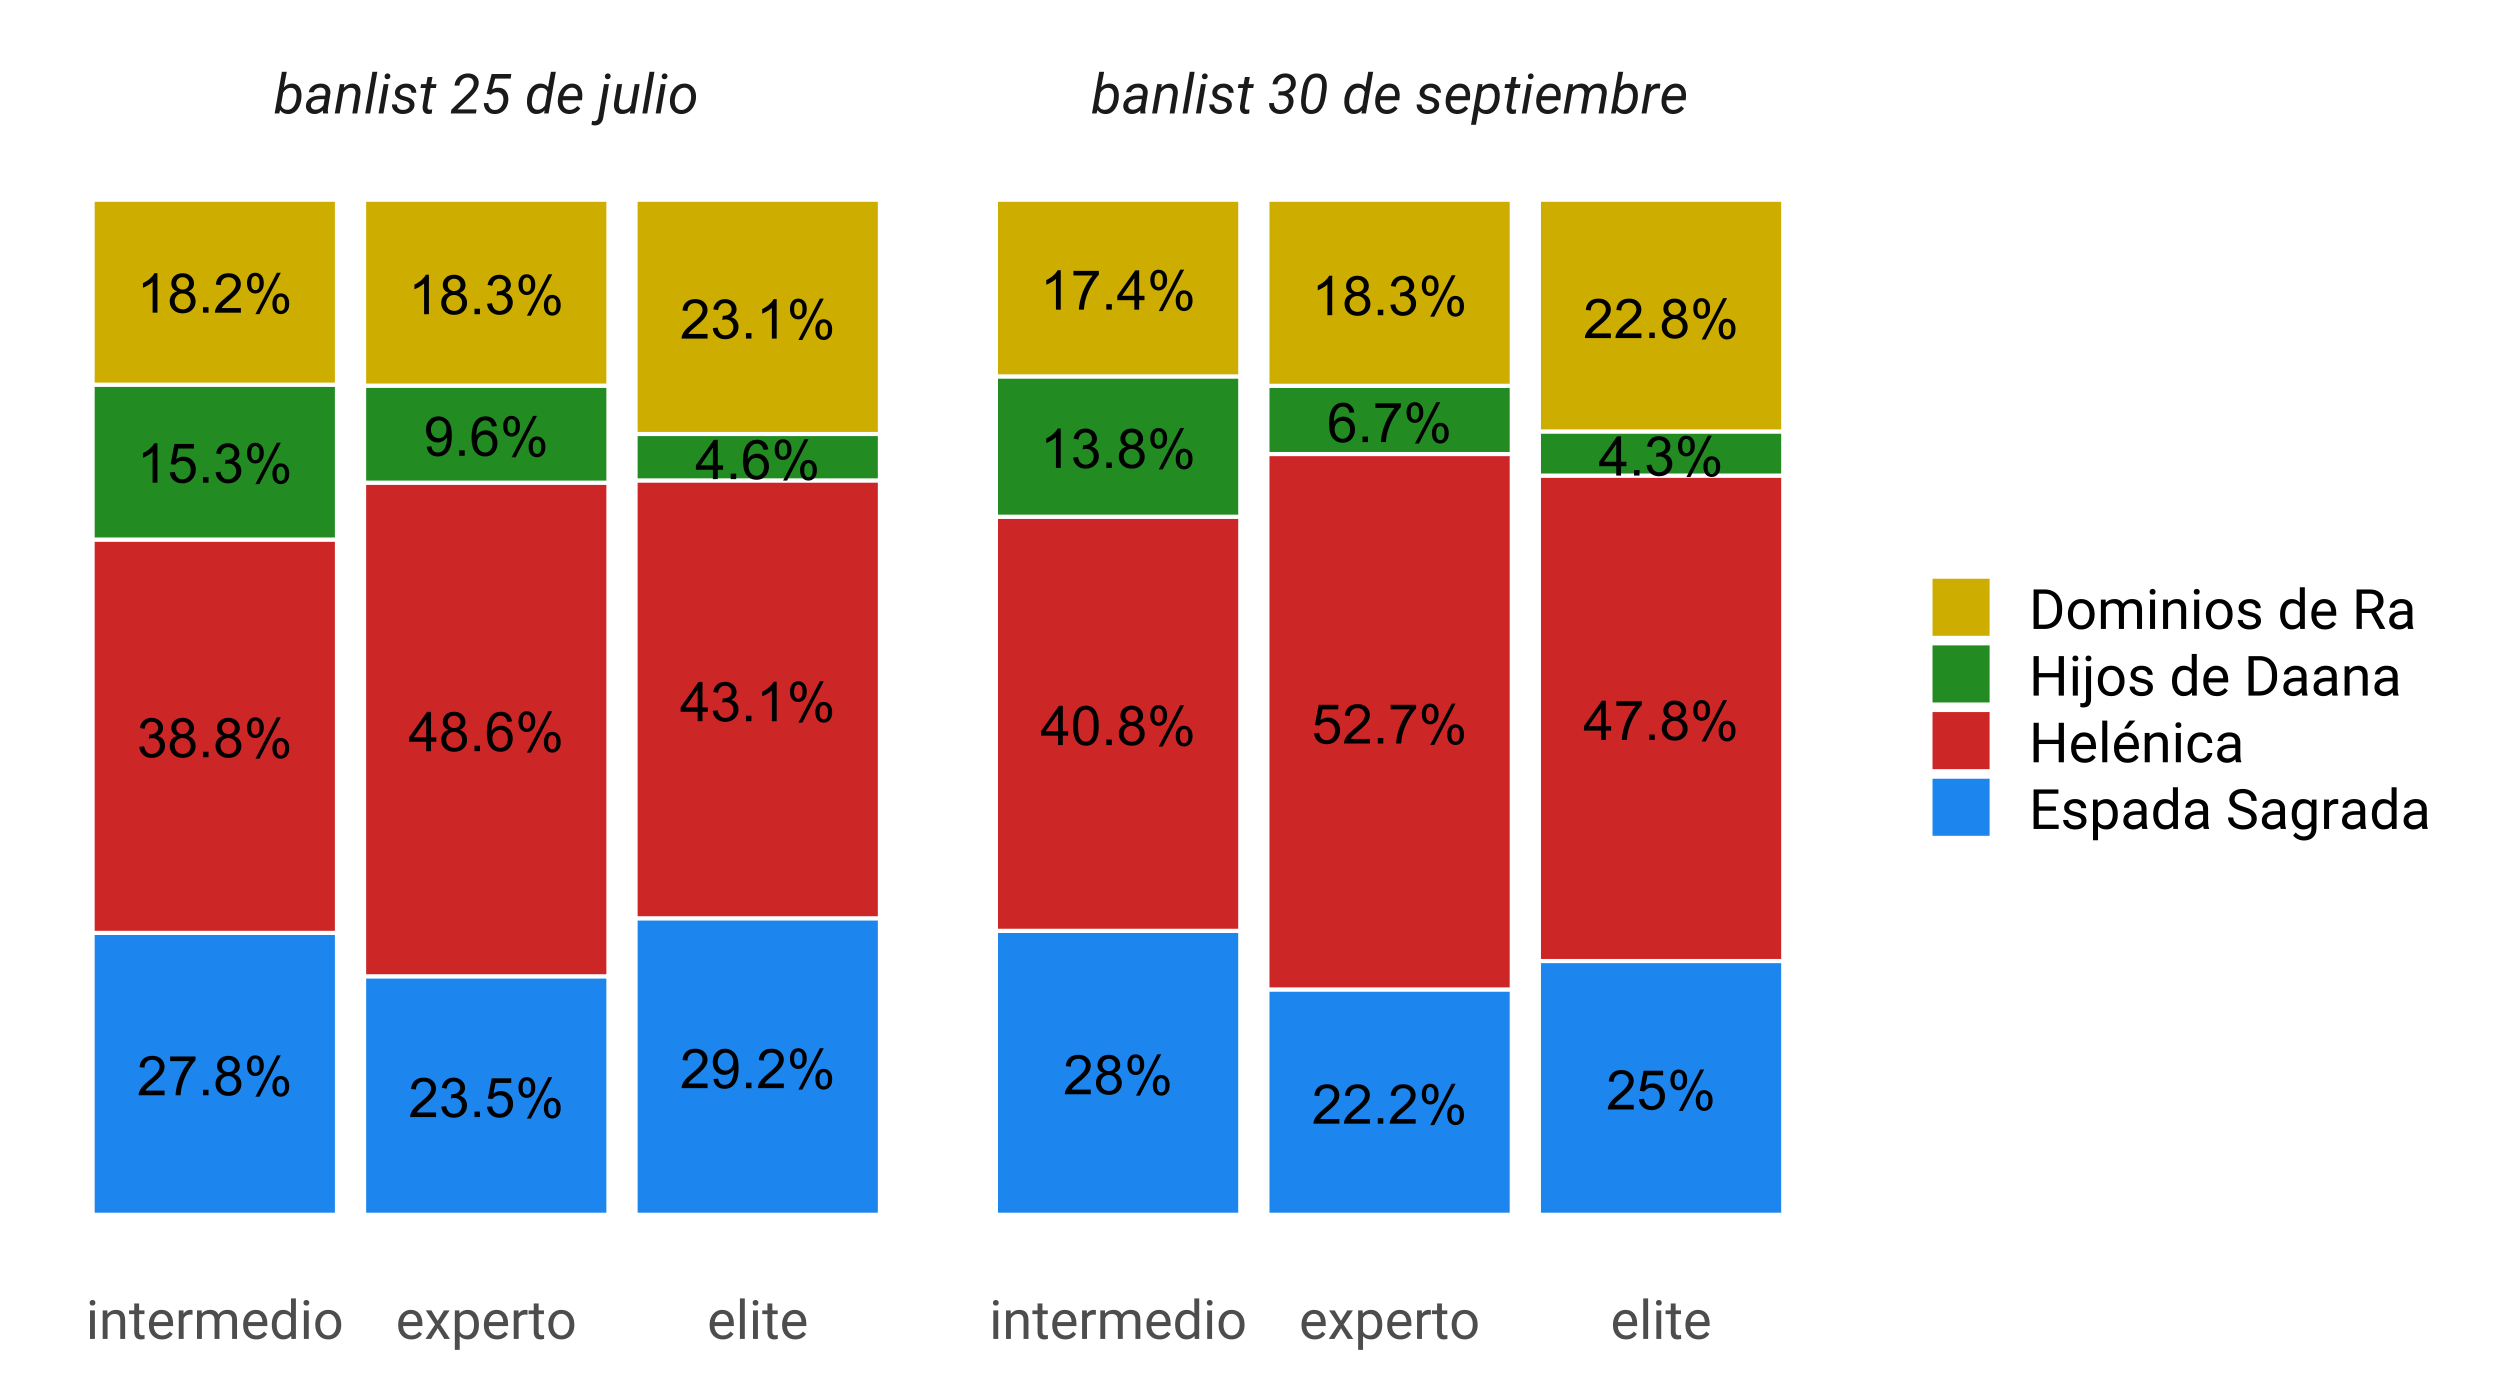 <?xml version="1.0" encoding="UTF-8"?>
<svg xmlns="http://www.w3.org/2000/svg" xmlns:xlink="http://www.w3.org/1999/xlink" width="648" height="360" viewBox="0 0 648 360">
<defs>
<g>
<g id="glyph-0-0">
<path d="M 7.16 -1.203 L 7.16 0 L 0.43 0 C 0.422 -0.301 0.469 -0.59 0.578 -0.867 C 0.746 -1.328 1.023 -1.777 1.398 -2.223 C 1.777 -2.668 2.324 -3.18 3.035 -3.766 C 4.141 -4.672 4.891 -5.391 5.281 -5.922 C 5.668 -6.453 5.863 -6.953 5.863 -7.426 C 5.863 -7.922 5.688 -8.34 5.332 -8.68 C 4.977 -9.02 4.516 -9.191 3.945 -9.191 C 3.344 -9.191 2.863 -9.008 2.5 -8.648 C 2.141 -8.289 1.957 -7.785 1.953 -7.148 L 0.668 -7.281 C 0.754 -8.238 1.086 -8.969 1.66 -9.473 C 2.234 -9.973 3.004 -10.227 3.973 -10.227 C 4.949 -10.227 5.723 -9.953 6.293 -9.414 C 6.863 -8.871 7.148 -8.199 7.148 -7.398 C 7.148 -6.992 7.066 -6.59 6.898 -6.195 C 6.73 -5.801 6.453 -5.387 6.066 -4.953 C 5.68 -4.516 5.039 -3.922 4.141 -3.16 C 3.391 -2.531 2.91 -2.105 2.695 -1.879 C 2.48 -1.656 2.305 -1.43 2.168 -1.203 Z M 7.16 -1.203 "/>
</g>
<g id="glyph-0-1">
<path d="M 0.672 -8.852 L 0.672 -10.051 L 7.266 -10.051 L 7.266 -9.078 C 6.617 -8.391 5.977 -7.473 5.34 -6.328 C 4.703 -5.184 4.211 -4.008 3.863 -2.801 C 3.613 -1.949 3.453 -1.016 3.383 0 L 2.098 0 C 2.113 -0.801 2.27 -1.77 2.57 -2.902 C 2.871 -4.039 3.305 -5.133 3.867 -6.188 C 4.43 -7.238 5.027 -8.129 5.66 -8.852 Z M 0.672 -8.852 "/>
</g>
<g id="glyph-0-2">
<path d="M 1.293 0 L 1.293 -1.426 L 2.715 -1.426 L 2.715 0 Z M 1.293 0 "/>
</g>
<g id="glyph-0-3">
<path d="M 2.516 -5.523 C 1.996 -5.711 1.613 -5.984 1.363 -6.336 C 1.113 -6.688 0.988 -7.109 0.988 -7.598 C 0.988 -8.34 1.254 -8.965 1.785 -9.469 C 2.316 -9.973 3.027 -10.227 3.91 -10.227 C 4.801 -10.227 5.516 -9.969 6.059 -9.449 C 6.598 -8.934 6.871 -8.305 6.871 -7.566 C 6.871 -7.094 6.746 -6.68 6.5 -6.332 C 6.25 -5.98 5.875 -5.711 5.371 -5.523 C 5.996 -5.32 6.469 -4.988 6.797 -4.535 C 7.125 -4.082 7.285 -3.539 7.285 -2.91 C 7.285 -2.039 6.98 -1.309 6.363 -0.715 C 5.746 -0.121 4.938 0.172 3.934 0.172 C 2.926 0.172 2.117 -0.125 1.5 -0.719 C 0.883 -1.312 0.578 -2.055 0.578 -2.945 C 0.578 -3.609 0.746 -4.16 1.082 -4.609 C 1.414 -5.055 1.895 -5.359 2.516 -5.523 M 2.266 -7.641 C 2.266 -7.16 2.418 -6.766 2.73 -6.461 C 3.039 -6.156 3.441 -6 3.938 -6 C 4.422 -6 4.816 -6.152 5.121 -6.457 C 5.43 -6.762 5.586 -7.133 5.586 -7.57 C 5.586 -8.031 5.426 -8.414 5.109 -8.727 C 4.793 -9.039 4.398 -9.195 3.926 -9.195 C 3.449 -9.195 3.051 -9.043 2.738 -8.738 C 2.422 -8.434 2.266 -8.066 2.266 -7.641 M 1.863 -2.938 C 1.863 -2.582 1.945 -2.238 2.113 -1.902 C 2.285 -1.57 2.535 -1.312 2.867 -1.129 C 3.203 -0.945 3.562 -0.855 3.945 -0.855 C 4.543 -0.855 5.035 -1.047 5.426 -1.43 C 5.812 -1.816 6.008 -2.305 6.008 -2.898 C 6.008 -3.5 5.809 -3.996 5.406 -4.391 C 5.008 -4.785 4.508 -4.98 3.902 -4.98 C 3.316 -4.98 2.828 -4.785 2.441 -4.398 C 2.055 -4.008 1.863 -3.523 1.863 -2.938 Z M 1.863 -2.938 "/>
</g>
<g id="glyph-0-4">
<path d="M 0.828 -7.738 C 0.828 -8.465 1.008 -9.082 1.375 -9.594 C 1.742 -10.102 2.273 -10.355 2.965 -10.355 C 3.605 -10.355 4.133 -10.129 4.555 -9.672 C 4.973 -9.219 5.184 -8.547 5.184 -7.66 C 5.184 -6.801 4.969 -6.137 4.547 -5.672 C 4.121 -5.207 3.602 -4.973 2.98 -4.973 C 2.363 -4.973 1.852 -5.203 1.441 -5.66 C 1.031 -6.121 0.828 -6.812 0.828 -7.738 M 3 -9.496 C 2.691 -9.496 2.434 -9.363 2.227 -9.094 C 2.02 -8.824 1.918 -8.332 1.918 -7.613 C 1.918 -6.961 2.02 -6.5 2.23 -6.234 C 2.438 -5.969 2.695 -5.836 3 -5.836 C 3.316 -5.836 3.578 -5.969 3.781 -6.238 C 3.988 -6.508 4.09 -6.996 4.09 -7.711 C 4.09 -8.367 3.988 -8.832 3.777 -9.098 C 3.57 -9.363 3.312 -9.496 3 -9.496 M 3.008 0.375 L 8.578 -10.355 L 9.594 -10.355 L 4.043 0.375 L 3.008 0.375 M 7.41 -2.391 C 7.41 -3.121 7.594 -3.742 7.961 -4.246 C 8.328 -4.754 8.859 -5.008 9.559 -5.008 C 10.199 -5.008 10.727 -4.781 11.145 -4.324 C 11.566 -3.867 11.773 -3.199 11.773 -2.312 C 11.773 -1.453 11.562 -0.789 11.137 -0.324 C 10.715 0.141 10.191 0.375 9.566 0.375 C 8.949 0.375 8.438 0.145 8.027 -0.316 C 7.617 -0.777 7.41 -1.469 7.41 -2.391 M 9.594 -4.148 C 9.277 -4.148 9.02 -4.012 8.812 -3.746 C 8.605 -3.477 8.504 -2.98 8.504 -2.266 C 8.504 -1.617 8.605 -1.156 8.816 -0.891 C 9.023 -0.621 9.281 -0.484 9.586 -0.484 C 9.906 -0.484 10.168 -0.621 10.375 -0.891 C 10.582 -1.156 10.684 -1.648 10.684 -2.363 C 10.684 -3.02 10.578 -3.48 10.371 -3.746 C 10.164 -4.016 9.902 -4.148 9.594 -4.148 Z M 9.594 -4.148 "/>
</g>
<g id="glyph-0-5">
<path d="M 0.598 -2.688 L 1.848 -2.855 C 1.992 -2.145 2.234 -1.637 2.582 -1.324 C 2.926 -1.012 3.348 -0.855 3.84 -0.855 C 4.43 -0.855 4.926 -1.059 5.332 -1.465 C 5.738 -1.875 5.938 -2.379 5.938 -2.98 C 5.938 -3.555 5.75 -4.027 5.375 -4.402 C 5 -4.773 4.523 -4.961 3.945 -4.961 C 3.711 -4.961 3.414 -4.914 3.062 -4.82 L 3.203 -5.918 C 3.285 -5.91 3.352 -5.906 3.402 -5.906 C 3.938 -5.906 4.414 -6.043 4.84 -6.32 C 5.27 -6.598 5.48 -7.027 5.48 -7.605 C 5.48 -8.066 5.324 -8.445 5.016 -8.746 C 4.703 -9.047 4.305 -9.195 3.812 -9.195 C 3.328 -9.195 2.922 -9.043 2.598 -8.738 C 2.273 -8.434 2.066 -7.973 1.973 -7.363 L 0.723 -7.586 C 0.875 -8.422 1.223 -9.074 1.766 -9.535 C 2.305 -9.996 2.98 -10.227 3.785 -10.227 C 4.34 -10.227 4.852 -10.105 5.32 -9.867 C 5.789 -9.629 6.145 -9.305 6.395 -8.891 C 6.641 -8.48 6.766 -8.043 6.766 -7.578 C 6.766 -7.137 6.648 -6.738 6.41 -6.375 C 6.176 -6.016 5.824 -5.73 5.363 -5.516 C 5.965 -5.375 6.434 -5.09 6.766 -4.652 C 7.098 -4.215 7.266 -3.664 7.266 -3.008 C 7.266 -2.117 6.941 -1.363 6.293 -0.746 C 5.645 -0.129 4.824 0.18 3.836 0.18 C 2.941 0.18 2.199 -0.086 1.609 -0.617 C 1.02 -1.152 0.68 -1.84 0.598 -2.688 Z M 0.598 -2.688 "/>
</g>
<g id="glyph-0-6">
<path d="M 5.301 0 L 4.051 0 L 4.051 -7.969 C 3.75 -7.68 3.355 -7.395 2.867 -7.105 C 2.375 -6.82 1.938 -6.605 1.551 -6.461 L 1.551 -7.668 C 2.25 -7.996 2.859 -8.395 3.383 -8.863 C 3.906 -9.332 4.277 -9.785 4.496 -10.227 L 5.301 -10.227 Z M 5.301 0 "/>
</g>
<g id="glyph-0-7">
<path d="M 0.59 -2.668 L 1.902 -2.777 C 2 -2.141 2.227 -1.66 2.582 -1.336 C 2.934 -1.016 3.363 -0.855 3.863 -0.855 C 4.465 -0.855 4.973 -1.082 5.391 -1.535 C 5.809 -1.988 6.016 -2.59 6.016 -3.34 C 6.016 -4.055 5.816 -4.617 5.414 -5.027 C 5.016 -5.441 4.488 -5.648 3.84 -5.648 C 3.438 -5.648 3.074 -5.555 2.75 -5.375 C 2.426 -5.191 2.172 -4.953 1.988 -4.66 L 0.812 -4.812 L 1.801 -10.043 L 6.863 -10.043 L 6.863 -8.852 L 2.801 -8.852 L 2.25 -6.113 C 2.863 -6.539 3.504 -6.754 4.176 -6.754 C 5.062 -6.754 5.812 -6.445 6.426 -5.828 C 7.035 -5.211 7.344 -4.422 7.344 -3.453 C 7.344 -2.531 7.074 -1.734 6.535 -1.062 C 5.883 -0.238 4.992 0.172 3.863 0.172 C 2.938 0.172 2.18 -0.086 1.594 -0.605 C 1.008 -1.121 0.672 -1.812 0.59 -2.668 Z M 0.59 -2.668 "/>
</g>
<g id="glyph-0-8">
<path d="M 4.598 0 L 4.598 -2.438 L 0.18 -2.438 L 0.18 -3.586 L 4.828 -10.184 L 5.848 -10.184 L 5.848 -3.586 L 7.223 -3.586 L 7.223 -2.438 L 5.848 -2.438 L 5.848 0 L 4.598 0 M 4.598 -3.586 L 4.598 -8.176 L 1.41 -3.586 Z M 4.598 -3.586 "/>
</g>
<g id="glyph-0-9">
<path d="M 7.078 -7.691 L 5.836 -7.594 C 5.723 -8.082 5.566 -8.441 5.363 -8.664 C 5.023 -9.02 4.609 -9.195 4.113 -9.195 C 3.715 -9.195 3.363 -9.086 3.062 -8.863 C 2.668 -8.578 2.359 -8.156 2.133 -7.605 C 1.906 -7.055 1.789 -6.27 1.777 -5.25 C 2.078 -5.711 2.449 -6.051 2.883 -6.273 C 3.316 -6.496 3.773 -6.605 4.25 -6.605 C 5.086 -6.605 5.793 -6.301 6.379 -5.688 C 6.965 -5.07 7.258 -4.277 7.258 -3.305 C 7.258 -2.668 7.121 -2.074 6.848 -1.523 C 6.57 -0.977 6.191 -0.555 5.711 -0.266 C 5.227 0.027 4.684 0.172 4.07 0.172 C 3.027 0.172 2.18 -0.211 1.52 -0.977 C 0.863 -1.742 0.535 -3.004 0.535 -4.766 C 0.535 -6.734 0.898 -8.164 1.625 -9.059 C 2.262 -9.836 3.113 -10.227 4.188 -10.227 C 4.988 -10.227 5.645 -10 6.156 -9.551 C 6.668 -9.102 6.977 -8.48 7.078 -7.691 M 1.973 -3.301 C 1.973 -2.867 2.062 -2.457 2.246 -2.062 C 2.43 -1.668 2.688 -1.371 3.016 -1.164 C 3.344 -0.957 3.688 -0.855 4.051 -0.855 C 4.578 -0.855 5.031 -1.066 5.41 -1.492 C 5.793 -1.918 5.98 -2.5 5.98 -3.23 C 5.98 -3.934 5.793 -4.488 5.418 -4.895 C 5.043 -5.301 4.57 -5.5 4 -5.5 C 3.438 -5.5 2.957 -5.301 2.562 -4.895 C 2.168 -4.488 1.973 -3.957 1.973 -3.301 Z M 1.973 -3.301 "/>
</g>
<g id="glyph-0-10">
<path d="M 0.777 -2.355 L 1.98 -2.465 C 2.082 -1.902 2.277 -1.492 2.562 -1.238 C 2.852 -0.98 3.219 -0.855 3.668 -0.855 C 4.051 -0.855 4.391 -0.941 4.68 -1.117 C 4.969 -1.293 5.207 -1.531 5.391 -1.824 C 5.574 -2.117 5.73 -2.516 5.855 -3.016 C 5.98 -3.516 6.043 -4.023 6.043 -4.543 C 6.043 -4.598 6.043 -4.684 6.035 -4.793 C 5.785 -4.395 5.445 -4.07 5.012 -3.824 C 4.578 -3.578 4.109 -3.453 3.605 -3.453 C 2.762 -3.453 2.051 -3.758 1.465 -4.371 C 0.883 -4.98 0.59 -5.785 0.59 -6.785 C 0.59 -7.82 0.895 -8.652 1.504 -9.281 C 2.113 -9.91 2.875 -10.227 3.793 -10.227 C 4.453 -10.227 5.059 -10.047 5.609 -9.691 C 6.156 -9.332 6.574 -8.824 6.859 -8.164 C 7.145 -7.504 7.285 -6.551 7.285 -5.301 C 7.285 -4 7.145 -2.961 6.863 -2.191 C 6.582 -1.422 6.16 -0.832 5.602 -0.43 C 5.043 -0.027 4.391 0.172 3.641 0.172 C 2.844 0.172 2.191 -0.047 1.688 -0.488 C 1.184 -0.934 0.879 -1.555 0.777 -2.355 M 5.898 -6.848 C 5.898 -7.566 5.707 -8.137 5.324 -8.559 C 4.941 -8.98 4.484 -9.191 3.945 -9.191 C 3.391 -9.191 2.906 -8.965 2.492 -8.508 C 2.082 -8.055 1.875 -7.469 1.875 -6.746 C 1.875 -6.098 2.07 -5.57 2.461 -5.164 C 2.855 -4.758 3.336 -4.559 3.91 -4.559 C 4.488 -4.559 4.965 -4.758 5.34 -5.164 C 5.711 -5.57 5.898 -6.133 5.898 -6.848 Z M 5.898 -6.848 "/>
</g>
<g id="glyph-0-11">
<path d="M 0.59 -5.023 C 0.59 -6.227 0.715 -7.195 0.961 -7.93 C 1.211 -8.664 1.578 -9.23 2.066 -9.629 C 2.555 -10.027 3.168 -10.227 3.91 -10.227 C 4.457 -10.227 4.938 -10.113 5.348 -9.895 C 5.762 -9.676 6.102 -9.359 6.371 -8.945 C 6.637 -8.527 6.848 -8.023 7.004 -7.43 C 7.156 -6.836 7.23 -6.031 7.23 -5.023 C 7.23 -3.828 7.109 -2.863 6.863 -2.129 C 6.617 -1.395 6.25 -0.828 5.762 -0.426 C 5.273 -0.027 4.656 0.172 3.91 0.172 C 2.93 0.172 2.156 -0.18 1.598 -0.883 C 0.926 -1.73 0.59 -3.109 0.59 -5.023 M 1.875 -5.023 C 1.875 -3.352 2.07 -2.238 2.461 -1.684 C 2.855 -1.133 3.336 -0.855 3.91 -0.855 C 4.484 -0.855 4.969 -1.133 5.359 -1.688 C 5.75 -2.242 5.945 -3.355 5.945 -5.023 C 5.945 -6.699 5.75 -7.812 5.359 -8.363 C 4.969 -8.914 4.48 -9.191 3.898 -9.191 C 3.324 -9.191 2.863 -8.945 2.523 -8.461 C 2.09 -7.84 1.875 -6.695 1.875 -5.023 Z M 1.875 -5.023 "/>
</g>
<g id="glyph-1-0">
<path d="M 7.121 -3.77 C 7.027 -2.992 6.816 -2.289 6.484 -1.668 C 6.148 -1.043 5.746 -0.582 5.273 -0.281 C 4.801 0.02 4.273 0.16 3.699 0.148 C 2.781 0.129 2.098 -0.215 1.652 -0.887 L 1.391 0 L 0.219 0 L 2.094 -10.801 L 3.367 -10.801 L 2.602 -6.766 C 3.211 -7.438 3.953 -7.766 4.824 -7.75 C 5.555 -7.73 6.125 -7.461 6.531 -6.941 C 6.941 -6.418 7.156 -5.703 7.18 -4.789 C 7.184 -4.488 7.168 -4.199 7.137 -3.918 L 7.121 -3.77 M 5.914 -4.504 C 5.926 -5.188 5.812 -5.711 5.57 -6.07 C 5.324 -6.434 4.953 -6.625 4.449 -6.645 C 3.66 -6.664 2.988 -6.266 2.441 -5.449 L 1.871 -2.145 C 2.152 -1.371 2.68 -0.977 3.453 -0.957 C 3.949 -0.938 4.383 -1.086 4.758 -1.398 C 5.129 -1.711 5.41 -2.152 5.605 -2.715 C 5.797 -3.281 5.898 -3.875 5.914 -4.504 Z M 5.914 -4.504 "/>
</g>
<g id="glyph-1-1">
<path d="M 4.871 0 C 4.84 -0.137 4.824 -0.27 4.824 -0.402 L 4.844 -0.801 C 4.145 -0.156 3.406 0.16 2.621 0.141 C 1.953 0.133 1.406 -0.082 0.988 -0.496 C 0.566 -0.91 0.379 -1.43 0.414 -2.055 C 0.461 -2.859 0.812 -3.488 1.473 -3.941 C 2.133 -4.395 2.996 -4.621 4.07 -4.621 L 5.398 -4.613 L 5.484 -5.219 C 5.531 -5.672 5.441 -6.031 5.219 -6.297 C 4.996 -6.562 4.664 -6.699 4.219 -6.707 C 3.781 -6.719 3.398 -6.609 3.062 -6.387 C 2.727 -6.164 2.523 -5.871 2.445 -5.504 L 1.168 -5.5 C 1.211 -5.945 1.383 -6.34 1.688 -6.684 C 1.992 -7.027 2.383 -7.297 2.863 -7.484 C 3.34 -7.676 3.836 -7.766 4.344 -7.754 C 5.137 -7.738 5.754 -7.496 6.195 -7.035 C 6.637 -6.574 6.82 -5.961 6.75 -5.195 L 6.133 -1.426 L 6.098 -0.887 C 6.086 -0.629 6.113 -0.371 6.18 -0.121 L 6.168 0 L 4.871 0 M 2.875 -0.984 C 3.285 -0.977 3.668 -1.07 4.031 -1.277 C 4.395 -1.48 4.707 -1.762 4.973 -2.125 L 5.246 -3.691 L 4.281 -3.699 C 3.48 -3.699 2.867 -3.57 2.441 -3.32 C 2.012 -3.066 1.773 -2.707 1.715 -2.242 C 1.672 -1.887 1.758 -1.59 1.965 -1.352 C 2.172 -1.117 2.477 -0.992 2.875 -0.984 Z M 2.875 -0.984 "/>
</g>
<g id="glyph-1-2">
<path d="M 2.742 -7.613 L 2.559 -6.652 C 3.242 -7.402 4.023 -7.766 4.895 -7.75 C 5.609 -7.73 6.141 -7.48 6.484 -7.004 C 6.824 -6.523 6.953 -5.852 6.863 -4.984 L 6.031 0 L 4.762 0 L 5.598 -5 C 5.625 -5.23 5.629 -5.445 5.605 -5.641 C 5.523 -6.297 5.137 -6.629 4.445 -6.645 C 3.68 -6.66 3.008 -6.25 2.434 -5.422 L 1.492 0 L 0.219 0 L 1.539 -7.609 Z M 2.742 -7.613 "/>
</g>
<g id="glyph-1-3">
<path d="M 1.598 0 L 0.332 0 L 2.199 -10.801 L 3.473 -10.801 Z M 1.598 0 "/>
</g>
<g id="glyph-1-4">
<path d="M 1.598 0 L 0.332 0 L 1.652 -7.609 L 2.918 -7.609 L 1.598 0 M 2.645 -10.387 C 2.859 -10.395 3.039 -10.328 3.18 -10.191 C 3.324 -10.055 3.395 -9.871 3.395 -9.648 C 3.391 -9.426 3.32 -9.246 3.18 -9.105 C 3.043 -8.965 2.863 -8.891 2.645 -8.879 C 2.422 -8.871 2.242 -8.934 2.102 -9.07 C 1.961 -9.207 1.895 -9.383 1.898 -9.605 C 1.902 -9.824 1.973 -10.008 2.109 -10.152 C 2.246 -10.297 2.422 -10.375 2.645 -10.387 Z M 2.645 -10.387 "/>
</g>
<g id="glyph-1-5">
<path d="M 4.93 -2.059 C 5 -2.586 4.711 -2.957 4.062 -3.172 L 2.742 -3.559 C 1.625 -3.941 1.086 -4.578 1.125 -5.469 C 1.156 -6.141 1.465 -6.691 2.043 -7.117 C 2.621 -7.547 3.301 -7.758 4.086 -7.75 C 4.855 -7.738 5.477 -7.516 5.961 -7.078 C 6.438 -6.637 6.672 -6.066 6.652 -5.363 L 5.387 -5.371 C 5.395 -5.75 5.277 -6.062 5.027 -6.301 C 4.777 -6.539 4.449 -6.664 4.035 -6.672 C 3.594 -6.684 3.215 -6.574 2.898 -6.348 C 2.602 -6.137 2.43 -5.863 2.383 -5.52 C 2.324 -5.078 2.594 -4.758 3.191 -4.555 L 3.832 -4.379 C 4.703 -4.156 5.324 -3.863 5.688 -3.5 C 6.055 -3.141 6.223 -2.691 6.195 -2.16 C 6.168 -1.684 6.012 -1.273 5.73 -0.922 C 5.449 -0.57 5.074 -0.301 4.605 -0.117 C 4.137 0.07 3.637 0.156 3.109 0.141 C 2.301 0.133 1.637 -0.105 1.109 -0.566 C 0.586 -1.027 0.332 -1.621 0.352 -2.348 L 1.625 -2.34 C 1.625 -1.914 1.762 -1.574 2.031 -1.316 C 2.305 -1.059 2.676 -0.93 3.148 -0.93 C 3.613 -0.918 4.016 -1.016 4.352 -1.219 C 4.691 -1.422 4.883 -1.703 4.93 -2.059 Z M 4.93 -2.059 "/>
</g>
<g id="glyph-1-6">
<path d="M 3.578 -9.449 L 3.254 -7.609 L 4.641 -7.609 L 4.465 -6.602 L 3.086 -6.602 L 2.293 -1.871 C 2.277 -1.75 2.277 -1.637 2.285 -1.531 C 2.316 -1.168 2.516 -0.984 2.883 -0.984 C 3.039 -0.984 3.242 -1.008 3.5 -1.055 L 3.402 0.008 C 3.098 0.09 2.789 0.133 2.477 0.133 C 1.969 0.125 1.59 -0.062 1.336 -0.426 C 1.082 -0.789 0.984 -1.277 1.039 -1.891 L 1.812 -6.602 L 0.473 -6.602 L 0.648 -7.609 L 1.988 -7.609 L 2.312 -9.449 Z M 3.578 -9.449 "/>
</g>
<g id="glyph-1-7">
</g>
<g id="glyph-1-8">
<path d="M 6.68 0 L 0.16 0 L 0.316 -0.992 L 4.094 -4.66 L 4.781 -5.344 C 5.574 -6.137 6.012 -6.867 6.098 -7.539 C 6.156 -8.055 6.055 -8.473 5.793 -8.801 C 5.531 -9.125 5.16 -9.297 4.684 -9.316 C 4.07 -9.336 3.555 -9.156 3.145 -8.777 C 2.73 -8.402 2.48 -7.883 2.391 -7.227 L 1.133 -7.223 C 1.191 -7.848 1.387 -8.406 1.711 -8.891 C 2.039 -9.375 2.465 -9.75 3 -10.008 C 3.531 -10.27 4.109 -10.391 4.73 -10.379 C 5.582 -10.359 6.254 -10.102 6.754 -9.609 C 7.254 -9.113 7.469 -8.473 7.398 -7.684 C 7.316 -6.785 6.801 -5.84 5.844 -4.844 L 5.195 -4.191 L 1.906 -1.062 L 6.848 -1.062 Z M 6.68 0 "/>
</g>
<g id="glyph-1-9">
<path d="M 1.539 -5.152 L 2.84 -10.238 L 7.945 -10.238 L 7.754 -9.035 L 3.746 -9.035 L 2.961 -6.238 C 3.477 -6.543 4.035 -6.688 4.633 -6.68 C 5.48 -6.672 6.133 -6.352 6.59 -5.719 C 7.043 -5.09 7.227 -4.285 7.145 -3.312 C 7.055 -2.262 6.684 -1.418 6.027 -0.781 C 5.371 -0.145 4.551 0.168 3.57 0.148 C 2.758 0.137 2.098 -0.125 1.598 -0.641 C 1.094 -1.156 0.828 -1.844 0.801 -2.699 L 1.988 -2.699 C 2.023 -2.137 2.184 -1.703 2.469 -1.391 C 2.754 -1.082 3.141 -0.922 3.629 -0.914 C 4.227 -0.895 4.734 -1.109 5.145 -1.555 C 5.555 -2 5.797 -2.582 5.871 -3.305 C 5.938 -3.938 5.828 -4.457 5.539 -4.867 C 5.254 -5.277 4.836 -5.492 4.281 -5.512 C 3.941 -5.523 3.637 -5.469 3.371 -5.359 C 3.105 -5.246 2.844 -5.082 2.582 -4.871 Z M 1.539 -5.152 "/>
</g>
<g id="glyph-1-10">
<path d="M 0.582 -3.816 C 0.676 -4.59 0.891 -5.289 1.223 -5.914 C 1.555 -6.535 1.965 -7.004 2.453 -7.312 C 2.941 -7.621 3.477 -7.77 4.062 -7.754 C 4.914 -7.738 5.562 -7.426 6.02 -6.828 L 6.75 -10.801 L 8.023 -10.801 L 6.152 0 L 4.992 0 L 5.125 -0.816 C 4.527 -0.16 3.785 0.16 2.902 0.141 C 2.199 0.121 1.641 -0.152 1.223 -0.688 C 0.805 -1.219 0.582 -1.93 0.547 -2.828 C 0.535 -3.102 0.547 -3.434 0.582 -3.816 M 1.809 -3.09 C 1.793 -2.422 1.914 -1.902 2.164 -1.531 C 2.418 -1.164 2.789 -0.973 3.277 -0.965 C 4.012 -0.93 4.668 -1.301 5.238 -2.074 L 5.844 -5.586 C 5.562 -6.277 5.051 -6.633 4.309 -6.652 C 3.809 -6.664 3.367 -6.516 2.984 -6.199 C 2.602 -5.883 2.312 -5.441 2.113 -4.871 C 1.914 -4.301 1.812 -3.711 1.809 -3.09 Z M 1.809 -3.09 "/>
</g>
<g id="glyph-1-11">
<path d="M 3.508 0.141 C 2.562 0.121 1.82 -0.227 1.285 -0.906 C 0.754 -1.586 0.527 -2.457 0.613 -3.516 L 0.648 -3.816 C 0.727 -4.574 0.949 -5.262 1.32 -5.887 C 1.688 -6.508 2.137 -6.977 2.664 -7.297 C 3.195 -7.609 3.766 -7.762 4.379 -7.75 C 5.164 -7.73 5.777 -7.469 6.223 -6.969 C 6.668 -6.465 6.91 -5.785 6.953 -4.93 C 6.969 -4.625 6.957 -4.32 6.926 -4.016 L 6.848 -3.43 L 1.879 -3.43 C 1.793 -2.742 1.906 -2.156 2.219 -1.672 C 2.531 -1.191 2.996 -0.941 3.613 -0.922 C 4.363 -0.902 5.059 -1.238 5.695 -1.934 L 6.426 -1.316 C 6.109 -0.855 5.695 -0.496 5.191 -0.234 C 4.688 0.023 4.129 0.148 3.508 0.141 M 4.316 -6.688 C 3.793 -6.699 3.332 -6.523 2.941 -6.152 C 2.551 -5.781 2.242 -5.23 2.012 -4.5 L 5.711 -4.492 L 5.738 -4.605 C 5.812 -5.195 5.719 -5.688 5.453 -6.078 C 5.188 -6.469 4.809 -6.672 4.316 -6.688 Z M 4.316 -6.688 "/>
</g>
<g id="glyph-1-12">
<path d="M 2.855 -7.609 L 1.414 0.906 C 1.32 1.625 1.078 2.172 0.691 2.547 C 0.305 2.922 -0.199 3.102 -0.824 3.094 C -1.07 3.086 -1.352 3.039 -1.66 2.953 L -1.547 1.914 C -1.375 1.953 -1.18 1.98 -0.965 1.988 C -0.359 1.988 0.004 1.629 0.125 0.906 L 1.582 -7.609 L 2.855 -7.609 M 1.801 -9.605 C 1.805 -9.824 1.875 -10.008 2.008 -10.152 C 2.141 -10.297 2.32 -10.375 2.547 -10.387 C 2.762 -10.395 2.941 -10.328 3.082 -10.184 C 3.227 -10.043 3.297 -9.863 3.297 -9.648 C 3.293 -9.426 3.219 -9.246 3.078 -9.105 C 2.938 -8.965 2.758 -8.891 2.539 -8.879 C 2.328 -8.871 2.152 -8.938 2.012 -9.078 C 1.871 -9.219 1.801 -9.395 1.801 -9.605 Z M 1.801 -9.605 "/>
</g>
<g id="glyph-1-13">
<path d="M 5.047 -0.754 C 4.453 -0.137 3.695 0.16 2.777 0.141 C 2.051 0.121 1.512 -0.137 1.164 -0.641 C 0.812 -1.141 0.684 -1.824 0.773 -2.691 L 1.59 -7.609 L 2.863 -7.609 L 2.039 -2.672 C 2.016 -2.465 2.012 -2.266 2.023 -2.066 C 2.047 -1.73 2.148 -1.465 2.328 -1.273 C 2.504 -1.082 2.754 -0.977 3.074 -0.965 C 3.98 -0.934 4.684 -1.305 5.184 -2.066 L 6.137 -7.609 L 7.41 -7.609 L 6.09 0 L 4.887 0 Z M 5.047 -0.754 "/>
</g>
<g id="glyph-1-14">
<path d="M 4.445 -7.75 C 5.082 -7.738 5.629 -7.566 6.082 -7.227 C 6.535 -6.891 6.875 -6.426 7.09 -5.832 C 7.309 -5.238 7.383 -4.59 7.312 -3.887 L 7.297 -3.734 C 7.211 -2.992 6.988 -2.324 6.637 -1.727 C 6.285 -1.129 5.832 -0.664 5.273 -0.332 C 4.715 0.004 4.105 0.16 3.438 0.141 C 2.805 0.133 2.262 -0.043 1.805 -0.379 C 1.348 -0.719 1.012 -1.176 0.801 -1.758 C 0.59 -2.34 0.516 -2.98 0.578 -3.676 C 0.648 -4.465 0.859 -5.172 1.215 -5.801 C 1.574 -6.43 2.031 -6.914 2.59 -7.258 C 3.152 -7.605 3.77 -7.766 4.445 -7.75 M 1.855 -3.672 C 1.824 -3.375 1.824 -3.066 1.855 -2.75 C 1.902 -2.195 2.066 -1.754 2.352 -1.426 C 2.637 -1.098 3.016 -0.93 3.488 -0.914 C 3.91 -0.898 4.297 -1.004 4.656 -1.227 C 5.012 -1.449 5.312 -1.785 5.555 -2.234 C 5.797 -2.688 5.957 -3.184 6.027 -3.734 C 6.062 -4.164 6.07 -4.527 6.047 -4.824 C 5.992 -5.391 5.82 -5.84 5.535 -6.168 C 5.246 -6.496 4.867 -6.668 4.395 -6.688 C 3.738 -6.699 3.18 -6.441 2.723 -5.914 C 2.262 -5.383 1.977 -4.691 1.871 -3.832 Z M 1.855 -3.672 "/>
</g>
<g id="glyph-1-15">
<path d="M 2.926 -5.75 L 3.77 -5.746 C 4.387 -5.746 4.91 -5.906 5.332 -6.234 C 5.758 -6.559 6 -7 6.062 -7.559 C 6.121 -8.102 6.02 -8.531 5.758 -8.844 C 5.496 -9.152 5.113 -9.312 4.613 -9.324 C 4.078 -9.332 3.625 -9.176 3.25 -8.855 C 2.879 -8.535 2.652 -8.102 2.566 -7.559 L 1.309 -7.551 C 1.387 -8.395 1.746 -9.082 2.387 -9.609 C 3.027 -10.137 3.789 -10.395 4.676 -10.387 C 5.535 -10.367 6.207 -10.098 6.695 -9.578 C 7.188 -9.062 7.398 -8.379 7.332 -7.531 C 7.293 -7.047 7.105 -6.605 6.777 -6.207 C 6.449 -5.809 5.996 -5.48 5.414 -5.219 C 5.879 -5.031 6.227 -4.734 6.453 -4.328 C 6.684 -3.922 6.781 -3.449 6.742 -2.902 C 6.668 -1.98 6.301 -1.238 5.641 -0.676 C 4.984 -0.113 4.184 0.16 3.242 0.141 C 2.363 0.121 1.668 -0.148 1.145 -0.676 C 0.625 -1.199 0.383 -1.879 0.422 -2.707 L 1.695 -2.699 C 1.668 -2.176 1.793 -1.75 2.074 -1.43 C 2.355 -1.109 2.762 -0.941 3.297 -0.922 C 3.898 -0.902 4.398 -1.074 4.797 -1.434 C 5.195 -1.797 5.422 -2.277 5.477 -2.883 C 5.527 -3.441 5.402 -3.875 5.098 -4.188 C 4.793 -4.5 4.34 -4.664 3.734 -4.684 L 2.758 -4.691 Z M 2.926 -5.75 "/>
</g>
<g id="glyph-1-16">
<path d="M 3.32 0.141 C 2.457 0.121 1.809 -0.184 1.379 -0.777 C 0.945 -1.371 0.75 -2.223 0.789 -3.34 C 0.797 -3.688 0.824 -4.027 0.863 -4.367 L 1.117 -6.074 C 1.344 -7.531 1.773 -8.621 2.406 -9.336 C 3.039 -10.055 3.871 -10.402 4.906 -10.379 C 5.781 -10.359 6.43 -10.059 6.859 -9.48 C 7.289 -8.902 7.484 -8.062 7.453 -6.961 C 7.438 -6.609 7.41 -6.266 7.367 -5.926 L 7.121 -4.273 C 6.875 -2.734 6.438 -1.605 5.809 -0.895 C 5.18 -0.18 4.352 0.164 3.32 0.141 M 6.137 -6.16 C 6.203 -6.727 6.234 -7.168 6.23 -7.48 C 6.207 -8.672 5.746 -9.285 4.844 -9.316 C 4.188 -9.34 3.656 -9.098 3.25 -8.59 C 2.848 -8.078 2.562 -7.281 2.406 -6.195 L 2.102 -4.156 C 2.035 -3.613 2.008 -3.168 2.012 -2.828 C 2.035 -1.586 2.492 -0.945 3.391 -0.914 C 4.012 -0.887 4.527 -1.117 4.934 -1.602 C 5.336 -2.09 5.629 -2.863 5.801 -3.922 Z M 6.137 -6.16 "/>
</g>
<g id="glyph-1-17">
<path d="M 7.109 -3.77 C 7.016 -2.996 6.805 -2.301 6.484 -1.68 C 6.16 -1.062 5.758 -0.598 5.281 -0.293 C 4.801 0.016 4.273 0.16 3.691 0.148 C 2.809 0.129 2.137 -0.168 1.668 -0.746 L 0.984 2.926 L -0.289 2.926 L 1.539 -7.609 L 2.691 -7.613 L 2.551 -6.766 C 3.18 -7.438 3.934 -7.766 4.809 -7.75 C 5.539 -7.73 6.109 -7.461 6.52 -6.941 C 6.926 -6.418 7.141 -5.703 7.164 -4.789 C 7.168 -4.488 7.156 -4.199 7.129 -3.918 L 7.109 -3.77 M 5.855 -3.914 L 5.891 -4.504 C 5.891 -5.188 5.762 -5.711 5.5 -6.07 C 5.242 -6.434 4.867 -6.625 4.375 -6.645 C 3.637 -6.664 3.004 -6.316 2.469 -5.598 L 1.828 -1.953 C 2.113 -1.277 2.629 -0.934 3.367 -0.914 C 4 -0.898 4.539 -1.148 4.98 -1.656 C 5.426 -2.164 5.715 -2.914 5.855 -3.914 Z M 5.855 -3.914 "/>
</g>
<g id="glyph-1-18">
<path d="M 2.727 -7.613 L 2.566 -6.766 C 3.203 -7.438 3.977 -7.766 4.879 -7.75 C 5.363 -7.738 5.77 -7.629 6.105 -7.418 C 6.441 -7.207 6.672 -6.91 6.801 -6.523 C 7.512 -7.359 8.352 -7.766 9.324 -7.75 C 10.082 -7.73 10.645 -7.473 11.004 -6.98 C 11.363 -6.488 11.5 -5.828 11.406 -5 L 10.566 0 L 9.301 0 L 10.133 -5.012 C 10.16 -5.258 10.16 -5.48 10.133 -5.68 C 10.043 -6.32 9.625 -6.645 8.879 -6.66 C 8.418 -6.668 7.996 -6.523 7.617 -6.227 C 7.242 -5.93 7 -5.539 6.891 -5.055 L 6.027 0 L 4.746 0 L 5.59 -5.008 C 5.652 -5.527 5.57 -5.926 5.355 -6.207 C 5.137 -6.488 4.797 -6.637 4.34 -6.645 C 3.547 -6.664 2.914 -6.301 2.445 -5.562 L 1.484 0 L 0.211 0 L 1.531 -7.609 Z M 2.727 -7.613 "/>
</g>
<g id="glyph-1-19">
<path d="M 4.949 -6.449 L 4.352 -6.512 C 3.535 -6.512 2.895 -6.145 2.426 -5.406 L 1.492 0 L 0.219 0 L 1.539 -7.609 L 2.77 -7.613 L 2.582 -6.73 C 3.121 -7.438 3.754 -7.781 4.484 -7.762 C 4.641 -7.762 4.844 -7.727 5.09 -7.656 Z M 4.949 -6.449 "/>
</g>
<g id="glyph-2-0">
<path d="M 2.332 0 L 1.066 0 L 1.066 -7.398 L 2.332 -7.398 L 2.332 0 M 0.965 -9.359 C 0.965 -9.562 1.027 -9.738 1.152 -9.879 C 1.277 -10.02 1.461 -10.09 1.711 -10.09 C 1.953 -10.09 2.141 -10.02 2.27 -9.879 C 2.398 -9.738 2.461 -9.562 2.461 -9.359 C 2.461 -9.152 2.398 -8.984 2.27 -8.844 C 2.141 -8.711 1.953 -8.641 1.711 -8.641 C 1.461 -8.641 1.277 -8.711 1.152 -8.844 C 1.027 -8.984 0.965 -9.152 0.965 -9.359 Z M 0.965 -9.359 "/>
</g>
<g id="glyph-2-1">
<path d="M 2.152 -7.398 L 2.195 -6.469 C 2.758 -7.18 3.496 -7.531 4.41 -7.531 C 5.973 -7.531 6.762 -6.652 6.773 -4.887 L 6.773 0 L 5.508 0 L 5.508 -4.895 C 5.504 -5.43 5.383 -5.82 5.145 -6.078 C 4.906 -6.332 4.531 -6.461 4.027 -6.461 C 3.617 -6.461 3.258 -6.352 2.945 -6.133 C 2.637 -5.914 2.395 -5.625 2.223 -5.27 L 2.223 0 L 0.957 0 L 0.957 -7.398 Z M 2.152 -7.398 "/>
</g>
<g id="glyph-2-2">
<path d="M 2.672 -9.188 L 2.672 -7.398 L 4.055 -7.398 L 4.055 -6.418 L 2.672 -6.418 L 2.672 -1.828 C 2.672 -1.531 2.734 -1.309 2.859 -1.16 C 2.98 -1.012 3.191 -0.938 3.484 -0.938 C 3.633 -0.938 3.832 -0.965 4.086 -1.02 L 4.086 0 C 3.754 0.09 3.43 0.137 3.117 0.137 C 2.551 0.137 2.125 -0.035 1.84 -0.375 C 1.551 -0.719 1.406 -1.203 1.406 -1.832 L 1.406 -6.418 L 0.062 -6.418 L 0.062 -7.398 L 1.406 -7.398 L 1.406 -9.188 Z M 2.672 -9.188 "/>
</g>
<g id="glyph-2-3">
<path d="M 4.027 0.137 C 3.023 0.137 2.207 -0.191 1.578 -0.852 C 0.949 -1.508 0.637 -2.391 0.637 -3.492 L 0.637 -3.727 C 0.637 -4.461 0.777 -5.113 1.055 -5.691 C 1.336 -6.266 1.727 -6.719 2.23 -7.043 C 2.734 -7.371 3.281 -7.531 3.867 -7.531 C 4.832 -7.531 5.578 -7.215 6.109 -6.582 C 6.645 -5.949 6.91 -5.043 6.91 -3.863 L 6.91 -3.336 L 1.898 -3.336 C 1.918 -2.605 2.133 -2.02 2.539 -1.57 C 2.949 -1.121 3.465 -0.895 4.094 -0.895 C 4.543 -0.895 4.918 -0.988 5.23 -1.168 C 5.539 -1.352 5.812 -1.594 6.043 -1.895 L 6.816 -1.293 C 6.195 -0.34 5.266 0.137 4.027 0.137 M 3.867 -6.492 C 3.359 -6.492 2.93 -6.309 2.586 -5.938 C 2.238 -5.566 2.023 -5.047 1.941 -4.375 L 5.648 -4.375 L 5.648 -4.469 C 5.609 -5.113 5.438 -5.609 5.125 -5.965 C 4.816 -6.316 4.398 -6.492 3.867 -6.492 Z M 3.867 -6.492 "/>
</g>
<g id="glyph-2-4">
<path d="M 4.531 -6.262 C 4.34 -6.293 4.133 -6.309 3.91 -6.309 C 3.082 -6.309 2.52 -5.957 2.223 -5.25 L 2.223 0 L 0.957 0 L 0.957 -7.398 L 2.188 -7.398 L 2.207 -6.543 C 2.621 -7.203 3.211 -7.531 3.973 -7.531 C 4.219 -7.531 4.406 -7.5 4.531 -7.438 Z M 4.531 -6.262 "/>
</g>
<g id="glyph-2-5">
<path d="M 2.148 -7.398 L 2.18 -6.578 C 2.723 -7.215 3.453 -7.531 4.375 -7.531 C 5.41 -7.531 6.113 -7.137 6.488 -6.344 C 6.734 -6.699 7.055 -6.984 7.449 -7.203 C 7.844 -7.422 8.309 -7.531 8.844 -7.531 C 10.469 -7.531 11.293 -6.676 11.32 -4.957 L 11.32 0 L 10.055 0 L 10.055 -4.883 C 10.055 -5.41 9.934 -5.805 9.695 -6.066 C 9.453 -6.328 9.047 -6.461 8.477 -6.461 C 8.008 -6.461 7.617 -6.32 7.309 -6.039 C 6.996 -5.758 6.816 -5.383 6.766 -4.906 L 6.766 0 L 5.496 0 L 5.496 -4.848 C 5.496 -5.922 4.969 -6.461 3.918 -6.461 C 3.086 -6.461 2.52 -6.105 2.215 -5.398 L 2.215 0 L 0.949 0 L 0.949 -7.398 Z M 2.148 -7.398 "/>
</g>
<g id="glyph-2-6">
<path d="M 0.648 -3.758 C 0.648 -4.895 0.918 -5.809 1.457 -6.496 C 1.992 -7.188 2.699 -7.531 3.57 -7.531 C 4.434 -7.531 5.121 -7.238 5.625 -6.645 L 5.625 -10.5 L 6.891 -10.5 L 6.891 0 L 5.727 0 L 5.668 -0.793 C 5.16 -0.172 4.457 0.137 3.555 0.137 C 2.699 0.137 2 -0.215 1.461 -0.914 C 0.918 -1.617 0.648 -2.535 0.648 -3.664 L 0.648 -3.758 M 1.914 -3.617 C 1.914 -2.777 2.086 -2.121 2.434 -1.648 C 2.781 -1.172 3.258 -0.938 3.867 -0.938 C 4.672 -0.938 5.258 -1.297 5.625 -2.016 L 5.625 -5.414 C 5.246 -6.109 4.668 -6.461 3.883 -6.461 C 3.262 -6.461 2.781 -6.219 2.434 -5.742 C 2.086 -5.266 1.914 -4.555 1.914 -3.617 Z M 1.914 -3.617 "/>
</g>
<g id="glyph-2-7">
<path d="M 0.621 -3.766 C 0.621 -4.492 0.766 -5.145 1.051 -5.723 C 1.336 -6.301 1.73 -6.746 2.238 -7.062 C 2.746 -7.375 3.328 -7.531 3.977 -7.531 C 4.984 -7.531 5.801 -7.184 6.422 -6.488 C 7.043 -5.789 7.355 -4.863 7.355 -3.703 L 7.355 -3.617 C 7.355 -2.895 7.219 -2.25 6.941 -1.68 C 6.668 -1.105 6.273 -0.66 5.758 -0.344 C 5.246 -0.023 4.656 0.137 3.992 0.137 C 2.988 0.137 2.176 -0.211 1.555 -0.91 C 0.934 -1.605 0.621 -2.531 0.621 -3.68 L 0.621 -3.766 M 1.895 -3.617 C 1.895 -2.797 2.082 -2.137 2.465 -1.641 C 2.844 -1.145 3.355 -0.895 3.992 -0.895 C 4.633 -0.895 5.145 -1.148 5.523 -1.652 C 5.902 -2.156 6.09 -2.859 6.09 -3.766 C 6.09 -4.578 5.898 -5.234 5.512 -5.738 C 5.129 -6.242 4.617 -6.492 3.977 -6.492 C 3.355 -6.492 2.852 -6.246 2.469 -5.75 C 2.086 -5.254 1.895 -4.543 1.895 -3.617 Z M 1.895 -3.617 "/>
</g>
<g id="glyph-2-8">
<path d="M 3.438 -4.695 L 5.078 -7.398 L 6.555 -7.398 L 4.137 -3.738 L 6.633 0 L 5.168 0 L 3.461 -2.77 L 1.75 0 L 0.281 0 L 2.773 -3.738 L 0.355 -7.398 L 1.82 -7.398 Z M 3.438 -4.695 "/>
</g>
<g id="glyph-2-9">
<path d="M 7.203 -3.617 C 7.203 -2.492 6.949 -1.582 6.434 -0.895 C 5.918 -0.207 5.219 0.137 4.34 0.137 C 3.441 0.137 2.738 -0.148 2.223 -0.719 L 2.223 2.844 L 0.957 2.844 L 0.957 -7.398 L 2.113 -7.398 L 2.172 -6.578 C 2.688 -7.215 3.406 -7.531 4.32 -7.531 C 5.211 -7.531 5.91 -7.199 6.43 -6.527 C 6.945 -5.859 7.203 -4.926 7.203 -3.734 L 7.203 -3.617 M 5.941 -3.758 C 5.941 -4.594 5.762 -5.254 5.406 -5.734 C 5.051 -6.219 4.562 -6.461 3.945 -6.461 C 3.18 -6.461 2.605 -6.121 2.223 -5.441 L 2.223 -1.906 C 2.602 -1.234 3.18 -0.895 3.957 -0.895 C 4.562 -0.895 5.047 -1.137 5.402 -1.617 C 5.762 -2.098 5.941 -2.812 5.941 -3.758 Z M 5.941 -3.758 "/>
</g>
<g id="glyph-2-10">
<path d="M 2.332 0 L 1.066 0 L 1.066 -10.5 L 2.332 -10.5 Z M 2.332 0 "/>
</g>
<g id="glyph-3-0">
<path d="M 1.188 0 L 1.188 -10.238 L 4.078 -10.238 C 4.969 -10.238 5.758 -10.039 6.441 -9.648 C 7.125 -9.254 7.652 -8.691 8.027 -7.965 C 8.398 -7.238 8.586 -6.406 8.594 -5.465 L 8.594 -4.809 C 8.594 -3.844 8.406 -2.996 8.031 -2.27 C 7.66 -1.543 7.129 -0.988 6.438 -0.598 C 5.746 -0.207 4.941 -0.008 4.023 0 L 1.188 0 M 2.539 -9.133 L 2.539 -1.105 L 3.957 -1.105 C 5 -1.105 5.809 -1.426 6.387 -2.074 C 6.965 -2.723 7.258 -3.645 7.258 -4.84 L 7.258 -5.438 C 7.258 -6.602 6.984 -7.508 6.438 -8.152 C 5.891 -8.797 5.117 -9.125 4.113 -9.133 Z M 2.539 -9.133 "/>
</g>
<g id="glyph-3-1">
<path d="M 0.641 -3.875 C 0.641 -4.621 0.785 -5.289 1.078 -5.887 C 1.371 -6.48 1.781 -6.941 2.305 -7.262 C 2.824 -7.586 3.422 -7.75 4.094 -7.75 C 5.129 -7.75 5.965 -7.391 6.605 -6.672 C 7.246 -5.957 7.566 -5 7.566 -3.812 L 7.566 -3.719 C 7.566 -2.98 7.422 -2.312 7.141 -1.727 C 6.855 -1.137 6.453 -0.68 5.922 -0.352 C 5.398 -0.023 4.789 0.141 4.105 0.141 C 3.074 0.141 2.238 -0.219 1.602 -0.934 C 0.961 -1.652 0.641 -2.602 0.641 -3.781 L 0.641 -3.875 M 1.949 -3.719 C 1.949 -2.875 2.145 -2.199 2.535 -1.688 C 2.926 -1.176 3.449 -0.922 4.105 -0.922 C 4.766 -0.922 5.293 -1.18 5.68 -1.699 C 6.07 -2.215 6.266 -2.941 6.266 -3.875 C 6.266 -4.707 6.066 -5.383 5.672 -5.902 C 5.273 -6.422 4.75 -6.68 4.094 -6.68 C 3.449 -6.68 2.934 -6.426 2.539 -5.914 C 2.145 -5.402 1.949 -4.672 1.949 -3.719 Z M 1.949 -3.719 "/>
</g>
<g id="glyph-3-2">
<path d="M 2.207 -7.609 L 2.242 -6.766 C 2.801 -7.422 3.555 -7.75 4.5 -7.75 C 5.562 -7.75 6.289 -7.34 6.672 -6.523 C 6.926 -6.891 7.254 -7.188 7.66 -7.41 C 8.066 -7.637 8.547 -7.75 9.098 -7.75 C 10.766 -7.75 11.617 -6.863 11.645 -5.098 L 11.645 0 L 10.344 0 L 10.344 -5.02 C 10.344 -5.562 10.219 -5.969 9.969 -6.242 C 9.723 -6.508 9.305 -6.645 8.719 -6.645 C 8.234 -6.645 7.836 -6.5 7.516 -6.211 C 7.199 -5.922 7.012 -5.535 6.961 -5.047 L 6.961 0 L 5.652 0 L 5.652 -4.984 C 5.652 -6.09 5.113 -6.645 4.027 -6.645 C 3.176 -6.645 2.594 -6.281 2.277 -5.555 L 2.277 0 L 0.977 0 L 0.977 -7.609 Z M 2.207 -7.609 "/>
</g>
<g id="glyph-3-3">
<path d="M 2.398 0 L 1.098 0 L 1.098 -7.609 L 2.398 -7.609 L 2.398 0 M 0.992 -9.625 C 0.992 -9.836 1.055 -10.016 1.184 -10.16 C 1.312 -10.305 1.504 -10.379 1.758 -10.379 C 2.012 -10.379 2.203 -10.305 2.336 -10.16 C 2.465 -10.016 2.531 -9.836 2.531 -9.625 C 2.531 -9.414 2.465 -9.238 2.336 -9.098 C 2.203 -8.957 2.012 -8.887 1.758 -8.887 C 1.504 -8.887 1.312 -8.957 1.184 -9.098 C 1.055 -9.238 0.992 -9.414 0.992 -9.625 Z M 0.992 -9.625 "/>
</g>
<g id="glyph-3-4">
<path d="M 2.215 -7.609 L 2.258 -6.652 C 2.84 -7.383 3.598 -7.75 4.535 -7.75 C 6.145 -7.75 6.953 -6.84 6.969 -5.027 L 6.969 0 L 5.668 0 L 5.668 -5.035 C 5.664 -5.582 5.539 -5.988 5.289 -6.25 C 5.047 -6.512 4.66 -6.645 4.141 -6.645 C 3.719 -6.645 3.348 -6.531 3.031 -6.309 C 2.711 -6.082 2.465 -5.785 2.285 -5.422 L 2.285 0 L 0.984 0 L 0.984 -7.609 Z M 2.215 -7.609 "/>
</g>
<g id="glyph-3-5">
<path d="M 5.414 -2.02 C 5.414 -2.371 5.281 -2.641 5.016 -2.836 C 4.75 -3.031 4.289 -3.199 3.633 -3.34 C 2.973 -3.48 2.449 -3.648 2.062 -3.848 C 1.676 -4.043 1.391 -4.277 1.207 -4.551 C 1.02 -4.82 0.93 -5.145 0.93 -5.52 C 0.93 -6.145 1.191 -6.672 1.719 -7.102 C 2.246 -7.531 2.922 -7.75 3.742 -7.75 C 4.602 -7.75 5.301 -7.527 5.84 -7.082 C 6.375 -6.637 6.645 -6.066 6.645 -5.371 L 5.336 -5.371 C 5.336 -5.727 5.188 -6.035 4.883 -6.293 C 4.582 -6.551 4.199 -6.68 3.742 -6.68 C 3.266 -6.68 2.898 -6.578 2.629 -6.371 C 2.363 -6.164 2.23 -5.895 2.23 -5.562 C 2.23 -5.246 2.352 -5.012 2.602 -4.852 C 2.852 -4.691 3.297 -4.539 3.949 -4.395 C 4.598 -4.25 5.125 -4.074 5.527 -3.875 C 5.93 -3.672 6.227 -3.43 6.422 -3.148 C 6.617 -2.863 6.715 -2.516 6.715 -2.109 C 6.715 -1.43 6.441 -0.883 5.898 -0.477 C 5.355 -0.066 4.648 0.141 3.781 0.141 C 3.172 0.141 2.633 0.031 2.164 -0.184 C 1.695 -0.398 1.328 -0.699 1.066 -1.086 C 0.801 -1.473 0.668 -1.891 0.668 -2.34 L 1.969 -2.34 C 1.992 -1.906 2.168 -1.559 2.492 -1.305 C 2.816 -1.047 3.25 -0.922 3.781 -0.922 C 4.273 -0.922 4.668 -1.02 4.969 -1.219 C 5.266 -1.418 5.414 -1.684 5.414 -2.02 Z M 5.414 -2.02 "/>
</g>
<g id="glyph-3-6">
</g>
<g id="glyph-3-7">
<path d="M 0.668 -3.867 C 0.668 -5.035 0.945 -5.973 1.496 -6.684 C 2.051 -7.395 2.773 -7.75 3.672 -7.75 C 4.562 -7.75 5.266 -7.445 5.785 -6.836 L 5.785 -10.801 L 7.086 -10.801 L 7.086 0 L 5.891 0 L 5.828 -0.816 C 5.309 -0.18 4.586 0.141 3.656 0.141 C 2.773 0.141 2.055 -0.219 1.5 -0.941 C 0.945 -1.664 0.668 -2.605 0.668 -3.77 L 0.668 -3.867 M 1.969 -3.719 C 1.969 -2.855 2.148 -2.184 2.504 -1.695 C 2.859 -1.207 3.352 -0.965 3.98 -0.965 C 4.805 -0.965 5.406 -1.332 5.785 -2.074 L 5.785 -5.57 C 5.398 -6.285 4.801 -6.645 3.992 -6.645 C 3.355 -6.645 2.859 -6.398 2.504 -5.906 C 2.148 -5.414 1.969 -4.684 1.969 -3.719 Z M 1.969 -3.719 "/>
</g>
<g id="glyph-3-8">
<path d="M 4.141 0.141 C 3.109 0.141 2.27 -0.199 1.625 -0.875 C 0.977 -1.551 0.652 -2.457 0.652 -3.594 L 0.652 -3.832 C 0.652 -4.586 0.797 -5.262 1.086 -5.852 C 1.375 -6.445 1.777 -6.91 2.297 -7.246 C 2.812 -7.582 3.375 -7.75 3.98 -7.75 C 4.969 -7.75 5.738 -7.422 6.285 -6.77 C 6.836 -6.121 7.109 -5.188 7.109 -3.973 L 7.109 -3.43 L 1.953 -3.43 C 1.973 -2.68 2.191 -2.074 2.613 -1.613 C 3.031 -1.152 3.566 -0.922 4.211 -0.922 C 4.672 -0.922 5.059 -1.016 5.379 -1.203 C 5.699 -1.391 5.977 -1.637 6.215 -1.949 L 7.012 -1.328 C 6.371 -0.348 5.418 0.141 4.141 0.141 M 3.98 -6.68 C 3.453 -6.68 3.016 -6.488 2.656 -6.105 C 2.301 -5.723 2.082 -5.188 1.996 -4.5 L 5.809 -4.5 L 5.809 -4.598 C 5.77 -5.258 5.594 -5.77 5.273 -6.133 C 4.953 -6.496 4.523 -6.68 3.98 -6.68 Z M 3.98 -6.68 "/>
</g>
<g id="glyph-3-9">
<path d="M 4.941 -4.141 L 2.539 -4.141 L 2.539 0 L 1.18 0 L 1.18 -10.238 L 4.57 -10.238 C 5.723 -10.238 6.609 -9.977 7.23 -9.449 C 7.852 -8.926 8.164 -8.16 8.164 -7.156 C 8.164 -6.52 7.992 -5.965 7.648 -5.492 C 7.301 -5.02 6.824 -4.664 6.207 -4.43 L 8.613 -0.086 L 8.613 0 L 7.164 0 L 4.941 -4.141 M 2.539 -5.246 L 4.613 -5.246 C 5.281 -5.246 5.816 -5.418 6.211 -5.766 C 6.609 -6.113 6.805 -6.578 6.805 -7.16 C 6.805 -7.797 6.617 -8.281 6.242 -8.621 C 5.863 -8.957 5.316 -9.129 4.605 -9.133 L 2.539 -9.133 Z M 2.539 -5.246 "/>
</g>
<g id="glyph-3-10">
<path d="M 5.68 0 C 5.605 -0.148 5.547 -0.418 5.5 -0.801 C 4.895 -0.172 4.172 0.141 3.332 0.141 C 2.582 0.141 1.969 -0.07 1.488 -0.496 C 1.008 -0.918 0.766 -1.457 0.766 -2.109 C 0.766 -2.902 1.066 -3.516 1.672 -3.953 C 2.273 -4.395 3.121 -4.613 4.211 -4.613 L 5.477 -4.613 L 5.477 -5.211 C 5.477 -5.664 5.34 -6.027 5.07 -6.297 C 4.797 -6.566 4.398 -6.699 3.867 -6.699 C 3.402 -6.699 3.016 -6.582 2.699 -6.348 C 2.387 -6.113 2.23 -5.832 2.23 -5.5 L 0.922 -5.5 C 0.922 -5.879 1.055 -6.246 1.324 -6.598 C 1.594 -6.953 1.961 -7.234 2.422 -7.438 C 2.883 -7.645 3.391 -7.75 3.945 -7.75 C 4.82 -7.75 5.508 -7.527 6.004 -7.09 C 6.5 -6.652 6.758 -6.051 6.777 -5.281 L 6.777 -1.777 C 6.777 -1.082 6.867 -0.523 7.047 -0.113 L 7.047 0 L 5.68 0 M 3.523 -0.992 C 3.93 -0.992 4.316 -1.098 4.684 -1.309 C 5.047 -1.52 5.312 -1.793 5.477 -2.129 L 5.477 -3.691 L 4.457 -3.691 C 2.863 -3.691 2.066 -3.227 2.066 -2.293 C 2.066 -1.883 2.203 -1.566 2.477 -1.336 C 2.746 -1.105 3.098 -0.992 3.523 -0.992 Z M 3.523 -0.992 "/>
</g>
<g id="glyph-3-11">
<path d="M 9.055 0 L 7.699 0 L 7.699 -4.73 L 2.539 -4.73 L 2.539 0 L 1.188 0 L 1.188 -10.238 L 2.539 -10.238 L 2.539 -5.836 L 7.699 -5.836 L 7.699 -10.238 L 9.055 -10.238 Z M 9.055 0 "/>
</g>
<g id="glyph-3-12">
<path d="M 2.328 -7.609 L 2.328 0.879 C 2.328 2.34 1.664 3.074 0.336 3.074 C 0.051 3.074 -0.215 3.031 -0.457 2.945 L -0.457 1.914 C -0.309 1.949 -0.109 1.969 0.133 1.969 C 0.426 1.969 0.645 1.891 0.797 1.734 C 0.949 1.574 1.027 1.301 1.027 0.914 L 1.027 -7.609 L 2.328 -7.609 M 0.895 -9.625 C 0.895 -9.832 0.957 -10.008 1.086 -10.156 C 1.215 -10.305 1.402 -10.379 1.652 -10.379 C 1.906 -10.379 2.098 -10.305 2.23 -10.16 C 2.359 -10.016 2.426 -9.836 2.426 -9.625 C 2.426 -9.414 2.359 -9.238 2.23 -9.098 C 2.098 -8.957 1.906 -8.887 1.652 -8.887 C 1.398 -8.887 1.211 -8.957 1.082 -9.098 C 0.957 -9.238 0.895 -9.414 0.895 -9.625 Z M 0.895 -9.625 "/>
</g>
<g id="glyph-3-13">
<path d="M 2.398 0 L 1.098 0 L 1.098 -10.801 L 2.398 -10.801 Z M 2.398 0 "/>
</g>
<g id="glyph-3-14">
<path d="M 4.141 0.141 C 3.109 0.141 2.27 -0.199 1.625 -0.875 C 0.977 -1.551 0.652 -2.457 0.652 -3.594 L 0.652 -3.832 C 0.652 -4.586 0.797 -5.262 1.086 -5.852 C 1.375 -6.445 1.777 -6.91 2.297 -7.246 C 2.812 -7.582 3.375 -7.75 3.98 -7.75 C 4.969 -7.75 5.738 -7.422 6.285 -6.77 C 6.836 -6.121 7.109 -5.188 7.109 -3.973 L 7.109 -3.43 L 1.953 -3.43 C 1.973 -2.68 2.191 -2.074 2.613 -1.613 C 3.031 -1.152 3.566 -0.922 4.211 -0.922 C 4.672 -0.922 5.059 -1.016 5.379 -1.203 C 5.699 -1.391 5.977 -1.637 6.215 -1.949 L 7.012 -1.328 C 6.371 -0.348 5.418 0.141 4.141 0.141 M 3.98 -6.68 C 3.453 -6.68 3.016 -6.488 2.656 -6.105 C 2.301 -5.723 2.082 -5.188 1.996 -4.5 L 5.809 -4.5 L 5.809 -4.598 C 5.77 -5.258 5.594 -5.77 5.273 -6.133 C 4.953 -6.496 4.523 -6.68 3.98 -6.68 M 4.613 -10.801 L 6.188 -10.801 L 4.305 -8.734 L 3.254 -8.734 Z M 4.613 -10.801 "/>
</g>
<g id="glyph-3-15">
<path d="M 4.035 -0.922 C 4.5 -0.922 4.906 -1.062 5.254 -1.344 C 5.598 -1.625 5.793 -1.977 5.828 -2.398 L 7.059 -2.398 C 7.035 -1.961 6.887 -1.547 6.609 -1.152 C 6.332 -0.758 5.965 -0.445 5.5 -0.211 C 5.039 0.023 4.551 0.141 4.035 0.141 C 3 0.141 2.176 -0.207 1.562 -0.898 C 0.953 -1.586 0.648 -2.535 0.648 -3.734 L 0.648 -3.953 C 0.648 -4.691 0.781 -5.352 1.055 -5.926 C 1.328 -6.504 1.715 -6.953 2.227 -7.27 C 2.734 -7.59 3.336 -7.75 4.027 -7.75 C 4.883 -7.75 5.59 -7.492 6.156 -6.98 C 6.719 -6.473 7.023 -5.809 7.059 -4.992 L 5.828 -4.992 C 5.793 -5.484 5.605 -5.891 5.27 -6.203 C 4.934 -6.523 4.52 -6.68 4.027 -6.68 C 3.367 -6.68 2.855 -6.441 2.492 -5.965 C 2.129 -5.488 1.949 -4.801 1.949 -3.902 L 1.949 -3.656 C 1.949 -2.781 2.129 -2.105 2.488 -1.633 C 2.852 -1.156 3.367 -0.922 4.035 -0.922 Z M 4.035 -0.922 "/>
</g>
<g id="glyph-3-16">
<path d="M 6.977 -4.73 L 2.539 -4.73 L 2.539 -1.105 L 7.691 -1.105 L 7.691 0 L 1.188 0 L 1.188 -10.238 L 7.621 -10.238 L 7.621 -9.133 L 2.539 -9.133 L 2.539 -5.836 L 6.977 -5.836 Z M 6.977 -4.73 "/>
</g>
<g id="glyph-3-17">
<path d="M 7.41 -3.719 C 7.41 -2.562 7.145 -1.629 6.617 -0.922 C 6.086 -0.215 5.371 0.141 4.465 0.141 C 3.543 0.141 2.816 -0.152 2.285 -0.738 L 2.285 2.926 L 0.984 2.926 L 0.984 -7.609 L 2.172 -7.609 L 2.234 -6.766 C 2.766 -7.422 3.5 -7.75 4.445 -7.75 C 5.359 -7.75 6.082 -7.402 6.613 -6.715 C 7.145 -6.027 7.41 -5.066 7.41 -3.84 L 7.41 -3.719 M 6.109 -3.867 C 6.109 -4.727 5.926 -5.402 5.562 -5.898 C 5.195 -6.395 4.695 -6.645 4.059 -6.645 C 3.27 -6.645 2.68 -6.297 2.285 -5.598 L 2.285 -1.961 C 2.676 -1.27 3.27 -0.922 4.07 -0.922 C 4.695 -0.922 5.191 -1.168 5.559 -1.664 C 5.926 -2.156 6.109 -2.891 6.109 -3.867 Z M 6.109 -3.867 "/>
</g>
<g id="glyph-3-18">
<path d="M 4.203 -4.562 C 3.047 -4.895 2.203 -5.305 1.676 -5.789 C 1.148 -6.273 0.887 -6.875 0.887 -7.586 C 0.887 -8.395 1.207 -9.059 1.852 -9.586 C 2.496 -10.113 3.336 -10.379 4.367 -10.379 C 5.07 -10.379 5.695 -10.242 6.246 -9.969 C 6.797 -9.699 7.227 -9.324 7.527 -8.844 C 7.828 -8.367 7.98 -7.844 7.98 -7.277 L 6.625 -7.277 C 6.625 -7.898 6.426 -8.387 6.031 -8.742 C 5.641 -9.098 5.082 -9.273 4.367 -9.273 C 3.699 -9.273 3.18 -9.129 2.809 -8.832 C 2.438 -8.539 2.25 -8.133 2.25 -7.613 C 2.25 -7.195 2.426 -6.84 2.781 -6.551 C 3.133 -6.262 3.738 -6 4.586 -5.758 C 5.438 -5.52 6.105 -5.258 6.586 -4.969 C 7.066 -4.68 7.422 -4.344 7.652 -3.957 C 7.887 -3.574 8 -3.121 8 -2.602 C 8 -1.773 7.68 -1.105 7.031 -0.609 C 6.383 -0.109 5.52 0.141 4.438 0.141 C 3.734 0.141 3.078 0.004 2.469 -0.266 C 1.859 -0.531 1.391 -0.902 1.059 -1.371 C 0.727 -1.84 0.562 -2.371 0.562 -2.969 L 1.918 -2.969 C 1.918 -2.348 2.148 -1.859 2.605 -1.5 C 3.062 -1.141 3.672 -0.965 4.438 -0.965 C 5.148 -0.965 5.695 -1.109 6.074 -1.398 C 6.453 -1.691 6.645 -2.086 6.645 -2.586 C 6.645 -3.09 6.469 -3.477 6.117 -3.75 C 5.766 -4.023 5.129 -4.297 4.203 -4.562 Z M 4.203 -4.562 "/>
</g>
<g id="glyph-3-19">
<path d="M 0.676 -3.867 C 0.676 -5.055 0.949 -5.996 1.496 -6.695 C 2.047 -7.398 2.773 -7.75 3.676 -7.75 C 4.605 -7.75 5.328 -7.422 5.852 -6.766 L 5.914 -7.609 L 7.102 -7.609 L 7.102 -0.184 C 7.102 0.801 6.809 1.578 6.227 2.145 C 5.641 2.711 4.859 2.996 3.875 2.996 C 3.324 2.996 2.789 2.879 2.266 2.645 C 1.738 2.41 1.34 2.09 1.062 1.68 L 1.738 0.898 C 2.293 1.59 2.977 1.934 3.781 1.934 C 4.414 1.934 4.91 1.754 5.262 1.398 C 5.617 1.043 5.793 0.543 5.793 -0.105 L 5.793 -0.758 C 5.273 -0.16 4.562 0.141 3.664 0.141 C 2.773 0.141 2.051 -0.219 1.5 -0.934 C 0.949 -1.652 0.676 -2.629 0.676 -3.867 M 1.984 -3.719 C 1.984 -2.863 2.16 -2.188 2.512 -1.699 C 2.863 -1.207 3.355 -0.965 3.988 -0.965 C 4.809 -0.965 5.41 -1.336 5.793 -2.082 L 5.793 -5.555 C 5.395 -6.281 4.797 -6.645 4 -6.645 C 3.367 -6.645 2.875 -6.398 2.516 -5.906 C 2.16 -5.414 1.984 -4.684 1.984 -3.719 Z M 1.984 -3.719 "/>
</g>
<g id="glyph-3-20">
<path d="M 4.66 -6.441 C 4.465 -6.473 4.25 -6.488 4.023 -6.488 C 3.168 -6.488 2.59 -6.125 2.285 -5.398 L 2.285 0 L 0.984 0 L 0.984 -7.609 L 2.25 -7.609 L 2.27 -6.73 C 2.699 -7.41 3.301 -7.75 4.086 -7.75 C 4.34 -7.75 4.531 -7.715 4.66 -7.648 Z M 4.66 -6.441 "/>
</g>
</g>
</defs>
<rect x="-64.8" y="-36" width="777.6" height="432" fill="rgb(100%, 100%, 100%)" fill-opacity="1"/>
<path fill-rule="nonzero" fill="rgb(10.98%, 52.549%, 93.333%)" fill-opacity="1" stroke-width="1.067" stroke-linecap="butt" stroke-linejoin="miter" stroke="rgb(100%, 100%, 100%)" stroke-opacity="1" stroke-miterlimit="10" d="M 24.004 314.867 L 87.336 314.867 L 87.336 241.801 L 24.004 241.801 Z M 24.004 314.867 "/>
<path fill-rule="nonzero" fill="rgb(80.392%, 14.902%, 14.902%)" fill-opacity="1" stroke-width="1.067" stroke-linecap="butt" stroke-linejoin="miter" stroke="rgb(100%, 100%, 100%)" stroke-opacity="1" stroke-miterlimit="10" d="M 24.004 241.801 L 87.336 241.801 L 87.336 139.844 L 24.004 139.844 Z M 24.004 241.801 "/>
<path fill-rule="nonzero" fill="rgb(13.333%, 54.51%, 13.333%)" fill-opacity="1" stroke-width="1.067" stroke-linecap="butt" stroke-linejoin="miter" stroke="rgb(100%, 100%, 100%)" stroke-opacity="1" stroke-miterlimit="10" d="M 24.004 139.844 L 87.336 139.844 L 87.336 99.703 L 24.004 99.703 Z M 24.004 139.844 "/>
<path fill-rule="nonzero" fill="rgb(80.392%, 67.843%, 0%)" fill-opacity="1" stroke-width="1.067" stroke-linecap="butt" stroke-linejoin="miter" stroke="rgb(100%, 100%, 100%)" stroke-opacity="1" stroke-miterlimit="10" d="M 24.004 99.707 L 87.336 99.707 L 87.336 51.777 L 24.004 51.777 Z M 24.004 99.707 "/>
<path fill-rule="nonzero" fill="rgb(10.98%, 52.549%, 93.333%)" fill-opacity="1" stroke-width="1.067" stroke-linecap="butt" stroke-linejoin="miter" stroke="rgb(100%, 100%, 100%)" stroke-opacity="1" stroke-miterlimit="10" d="M 94.371 314.867 L 157.703 314.867 L 157.703 253.051 L 94.371 253.051 Z M 94.371 314.867 "/>
<path fill-rule="nonzero" fill="rgb(80.392%, 14.902%, 14.902%)" fill-opacity="1" stroke-width="1.067" stroke-linecap="butt" stroke-linejoin="miter" stroke="rgb(100%, 100%, 100%)" stroke-opacity="1" stroke-miterlimit="10" d="M 94.371 253.055 L 157.703 253.055 L 157.703 125.105 L 94.371 125.105 Z M 94.371 253.055 "/>
<path fill-rule="nonzero" fill="rgb(13.333%, 54.51%, 13.333%)" fill-opacity="1" stroke-width="1.067" stroke-linecap="butt" stroke-linejoin="miter" stroke="rgb(100%, 100%, 100%)" stroke-opacity="1" stroke-miterlimit="10" d="M 94.371 125.105 L 157.703 125.105 L 157.703 99.957 L 94.371 99.957 Z M 94.371 125.105 "/>
<path fill-rule="nonzero" fill="rgb(80.392%, 67.843%, 0%)" fill-opacity="1" stroke-width="1.067" stroke-linecap="butt" stroke-linejoin="miter" stroke="rgb(100%, 100%, 100%)" stroke-opacity="1" stroke-miterlimit="10" d="M 94.371 99.957 L 157.703 99.957 L 157.703 51.777 L 94.371 51.777 Z M 94.371 99.957 "/>
<path fill-rule="nonzero" fill="rgb(10.98%, 52.549%, 93.333%)" fill-opacity="1" stroke-width="1.067" stroke-linecap="butt" stroke-linejoin="miter" stroke="rgb(100%, 100%, 100%)" stroke-opacity="1" stroke-miterlimit="10" d="M 164.738 314.867 L 228.07 314.867 L 228.07 238.02 L 164.738 238.02 Z M 164.738 314.867 "/>
<path fill-rule="nonzero" fill="rgb(80.392%, 14.902%, 14.902%)" fill-opacity="1" stroke-width="1.067" stroke-linecap="butt" stroke-linejoin="miter" stroke="rgb(100%, 100%, 100%)" stroke-opacity="1" stroke-miterlimit="10" d="M 164.738 238.02 L 228.07 238.02 L 228.07 124.523 L 164.738 124.523 Z M 164.738 238.02 "/>
<path fill-rule="nonzero" fill="rgb(13.333%, 54.51%, 13.333%)" fill-opacity="1" stroke-width="1.067" stroke-linecap="butt" stroke-linejoin="miter" stroke="rgb(100%, 100%, 100%)" stroke-opacity="1" stroke-miterlimit="10" d="M 164.738 124.523 L 228.07 124.523 L 228.07 112.488 L 164.738 112.488 Z M 164.738 124.523 "/>
<path fill-rule="nonzero" fill="rgb(80.392%, 67.843%, 0%)" fill-opacity="1" stroke-width="1.067" stroke-linecap="butt" stroke-linejoin="miter" stroke="rgb(100%, 100%, 100%)" stroke-opacity="1" stroke-miterlimit="10" d="M 164.738 112.492 L 228.07 112.492 L 228.07 51.777 L 164.738 51.777 Z M 164.738 112.492 "/>
<g fill="rgb(0%, 0%, 0%)" fill-opacity="1">
<use xlink:href="#glyph-0-0" x="35.504" y="283.891"/>
<use xlink:href="#glyph-0-1" x="43.416" y="283.891"/>
<use xlink:href="#glyph-0-2" x="51.328" y="283.891"/>
<use xlink:href="#glyph-0-3" x="55.281" y="283.891"/>
<use xlink:href="#glyph-0-4" x="63.193" y="283.891"/>
</g>
<g fill="rgb(0%, 0%, 0%)" fill-opacity="1">
<use xlink:href="#glyph-0-5" x="35.504" y="196.281"/>
<use xlink:href="#glyph-0-3" x="43.416" y="196.281"/>
<use xlink:href="#glyph-0-2" x="51.328" y="196.281"/>
<use xlink:href="#glyph-0-3" x="55.281" y="196.281"/>
<use xlink:href="#glyph-0-4" x="63.193" y="196.281"/>
</g>
<g fill="rgb(0%, 0%, 0%)" fill-opacity="1">
<use xlink:href="#glyph-0-6" x="35.504" y="125.113"/>
<use xlink:href="#glyph-0-7" x="43.416" y="125.113"/>
<use xlink:href="#glyph-0-2" x="51.328" y="125.113"/>
<use xlink:href="#glyph-0-5" x="55.281" y="125.113"/>
<use xlink:href="#glyph-0-4" x="63.193" y="125.113"/>
</g>
<g fill="rgb(0%, 0%, 0%)" fill-opacity="1">
<use xlink:href="#glyph-0-6" x="35.504" y="81.047"/>
<use xlink:href="#glyph-0-3" x="43.416" y="81.047"/>
<use xlink:href="#glyph-0-2" x="51.328" y="81.047"/>
<use xlink:href="#glyph-0-0" x="55.281" y="81.047"/>
<use xlink:href="#glyph-0-4" x="63.193" y="81.047"/>
</g>
<g fill="rgb(0%, 0%, 0%)" fill-opacity="1">
<use xlink:href="#glyph-0-0" x="105.871" y="289.547"/>
<use xlink:href="#glyph-0-5" x="113.783" y="289.547"/>
<use xlink:href="#glyph-0-2" x="121.695" y="289.547"/>
<use xlink:href="#glyph-0-7" x="125.648" y="289.547"/>
<use xlink:href="#glyph-0-4" x="133.56" y="289.547"/>
</g>
<g fill="rgb(0%, 0%, 0%)" fill-opacity="1">
<use xlink:href="#glyph-0-8" x="105.871" y="194.703"/>
<use xlink:href="#glyph-0-3" x="113.783" y="194.703"/>
<use xlink:href="#glyph-0-2" x="121.695" y="194.703"/>
<use xlink:href="#glyph-0-9" x="125.648" y="194.703"/>
<use xlink:href="#glyph-0-4" x="133.56" y="194.703"/>
</g>
<g fill="rgb(0%, 0%, 0%)" fill-opacity="1">
<use xlink:href="#glyph-0-10" x="109.824" y="118.145"/>
<use xlink:href="#glyph-0-2" x="117.736" y="118.145"/>
<use xlink:href="#glyph-0-9" x="121.689" y="118.145"/>
<use xlink:href="#glyph-0-4" x="129.601" y="118.145"/>
</g>
<g fill="rgb(0%, 0%, 0%)" fill-opacity="1">
<use xlink:href="#glyph-0-6" x="105.871" y="81.441"/>
<use xlink:href="#glyph-0-3" x="113.783" y="81.441"/>
<use xlink:href="#glyph-0-2" x="121.695" y="81.441"/>
<use xlink:href="#glyph-0-5" x="125.648" y="81.441"/>
<use xlink:href="#glyph-0-4" x="133.56" y="81.441"/>
</g>
<g fill="rgb(0%, 0%, 0%)" fill-opacity="1">
<use xlink:href="#glyph-0-0" x="176.238" y="282.051"/>
<use xlink:href="#glyph-0-10" x="184.15" y="282.051"/>
<use xlink:href="#glyph-0-2" x="192.062" y="282.051"/>
<use xlink:href="#glyph-0-0" x="196.015" y="282.051"/>
<use xlink:href="#glyph-0-4" x="203.927" y="282.051"/>
</g>
<g fill="rgb(0%, 0%, 0%)" fill-opacity="1">
<use xlink:href="#glyph-0-8" x="176.238" y="186.941"/>
<use xlink:href="#glyph-0-5" x="184.15" y="186.941"/>
<use xlink:href="#glyph-0-2" x="192.062" y="186.941"/>
<use xlink:href="#glyph-0-6" x="196.015" y="186.941"/>
<use xlink:href="#glyph-0-4" x="203.927" y="186.941"/>
</g>
<g fill="rgb(0%, 0%, 0%)" fill-opacity="1">
<use xlink:href="#glyph-0-8" x="180.191" y="124.195"/>
<use xlink:href="#glyph-0-2" x="188.103" y="124.195"/>
<use xlink:href="#glyph-0-9" x="192.056" y="124.195"/>
<use xlink:href="#glyph-0-4" x="199.968" y="124.195"/>
</g>
<g fill="rgb(0%, 0%, 0%)" fill-opacity="1">
<use xlink:href="#glyph-0-0" x="176.238" y="87.758"/>
<use xlink:href="#glyph-0-5" x="184.15" y="87.758"/>
<use xlink:href="#glyph-0-2" x="192.062" y="87.758"/>
<use xlink:href="#glyph-0-6" x="196.015" y="87.758"/>
<use xlink:href="#glyph-0-4" x="203.927" y="87.758"/>
</g>
<path fill-rule="nonzero" fill="rgb(10.98%, 52.549%, 93.333%)" fill-opacity="1" stroke-width="1.067" stroke-linecap="butt" stroke-linejoin="miter" stroke="rgb(100%, 100%, 100%)" stroke-opacity="1" stroke-miterlimit="10" d="M 258.148 314.867 L 321.48 314.867 L 321.48 241.262 L 258.148 241.262 Z M 258.148 314.867 "/>
<path fill-rule="nonzero" fill="rgb(80.392%, 14.902%, 14.902%)" fill-opacity="1" stroke-width="1.067" stroke-linecap="butt" stroke-linejoin="miter" stroke="rgb(100%, 100%, 100%)" stroke-opacity="1" stroke-miterlimit="10" d="M 258.148 241.266 L 321.48 241.266 L 321.48 133.926 L 258.148 133.926 Z M 258.148 241.266 "/>
<path fill-rule="nonzero" fill="rgb(13.333%, 54.51%, 13.333%)" fill-opacity="1" stroke-width="1.067" stroke-linecap="butt" stroke-linejoin="miter" stroke="rgb(100%, 100%, 100%)" stroke-opacity="1" stroke-miterlimit="10" d="M 258.148 133.926 L 321.48 133.926 L 321.48 97.562 L 258.148 97.562 Z M 258.148 133.926 "/>
<path fill-rule="nonzero" fill="rgb(80.392%, 67.843%, 0%)" fill-opacity="1" stroke-width="1.067" stroke-linecap="butt" stroke-linejoin="miter" stroke="rgb(100%, 100%, 100%)" stroke-opacity="1" stroke-miterlimit="10" d="M 258.148 97.562 L 321.48 97.562 L 321.48 51.777 L 258.148 51.777 Z M 258.148 97.562 "/>
<path fill-rule="nonzero" fill="rgb(10.98%, 52.549%, 93.333%)" fill-opacity="1" stroke-width="1.067" stroke-linecap="butt" stroke-linejoin="miter" stroke="rgb(100%, 100%, 100%)" stroke-opacity="1" stroke-miterlimit="10" d="M 328.516 314.867 L 391.848 314.867 L 391.848 256.461 L 328.516 256.461 Z M 328.516 314.867 "/>
<path fill-rule="nonzero" fill="rgb(80.392%, 14.902%, 14.902%)" fill-opacity="1" stroke-width="1.067" stroke-linecap="butt" stroke-linejoin="miter" stroke="rgb(100%, 100%, 100%)" stroke-opacity="1" stroke-miterlimit="10" d="M 328.516 256.465 L 391.848 256.465 L 391.848 117.684 L 328.516 117.684 Z M 328.516 256.465 "/>
<path fill-rule="nonzero" fill="rgb(13.333%, 54.51%, 13.333%)" fill-opacity="1" stroke-width="1.067" stroke-linecap="butt" stroke-linejoin="miter" stroke="rgb(100%, 100%, 100%)" stroke-opacity="1" stroke-miterlimit="10" d="M 328.516 117.684 L 391.848 117.684 L 391.848 100 L 328.516 100 Z M 328.516 117.684 "/>
<path fill-rule="nonzero" fill="rgb(80.392%, 67.843%, 0%)" fill-opacity="1" stroke-width="1.067" stroke-linecap="butt" stroke-linejoin="miter" stroke="rgb(100%, 100%, 100%)" stroke-opacity="1" stroke-miterlimit="10" d="M 328.516 100 L 391.848 100 L 391.848 51.777 L 328.516 51.777 Z M 328.516 100 "/>
<path fill-rule="nonzero" fill="rgb(10.98%, 52.549%, 93.333%)" fill-opacity="1" stroke-width="1.067" stroke-linecap="butt" stroke-linejoin="miter" stroke="rgb(100%, 100%, 100%)" stroke-opacity="1" stroke-miterlimit="10" d="M 398.883 314.867 L 462.215 314.867 L 462.215 249.094 L 398.883 249.094 Z M 398.883 314.867 "/>
<path fill-rule="nonzero" fill="rgb(80.392%, 14.902%, 14.902%)" fill-opacity="1" stroke-width="1.067" stroke-linecap="butt" stroke-linejoin="miter" stroke="rgb(100%, 100%, 100%)" stroke-opacity="1" stroke-miterlimit="10" d="M 398.883 249.098 L 462.215 249.098 L 462.215 123.27 L 398.883 123.27 Z M 398.883 249.098 "/>
<path fill-rule="nonzero" fill="rgb(13.333%, 54.51%, 13.333%)" fill-opacity="1" stroke-width="1.067" stroke-linecap="butt" stroke-linejoin="miter" stroke="rgb(100%, 100%, 100%)" stroke-opacity="1" stroke-miterlimit="10" d="M 398.883 123.27 L 462.215 123.27 L 462.215 111.832 L 398.883 111.832 Z M 398.883 123.27 "/>
<path fill-rule="nonzero" fill="rgb(80.392%, 67.843%, 0%)" fill-opacity="1" stroke-width="1.067" stroke-linecap="butt" stroke-linejoin="miter" stroke="rgb(100%, 100%, 100%)" stroke-opacity="1" stroke-miterlimit="10" d="M 398.883 111.832 L 462.215 111.832 L 462.215 51.777 L 398.883 51.777 Z M 398.883 111.832 "/>
<g fill="rgb(0%, 0%, 0%)" fill-opacity="1">
<use xlink:href="#glyph-0-0" x="275.574" y="283.629"/>
<use xlink:href="#glyph-0-3" x="283.486" y="283.629"/>
<use xlink:href="#glyph-0-4" x="291.398" y="283.629"/>
</g>
<g fill="rgb(0%, 0%, 0%)" fill-opacity="1">
<use xlink:href="#glyph-0-8" x="269.645" y="193.125"/>
<use xlink:href="#glyph-0-11" x="277.557" y="193.125"/>
<use xlink:href="#glyph-0-2" x="285.469" y="193.125"/>
<use xlink:href="#glyph-0-3" x="289.421" y="193.125"/>
<use xlink:href="#glyph-0-4" x="297.333" y="193.125"/>
</g>
<g fill="rgb(0%, 0%, 0%)" fill-opacity="1">
<use xlink:href="#glyph-0-6" x="269.645" y="121.301"/>
<use xlink:href="#glyph-0-5" x="277.557" y="121.301"/>
<use xlink:href="#glyph-0-2" x="285.469" y="121.301"/>
<use xlink:href="#glyph-0-3" x="289.421" y="121.301"/>
<use xlink:href="#glyph-0-4" x="297.333" y="121.301"/>
</g>
<g fill="rgb(0%, 0%, 0%)" fill-opacity="1">
<use xlink:href="#glyph-0-6" x="269.645" y="80.258"/>
<use xlink:href="#glyph-0-1" x="277.557" y="80.258"/>
<use xlink:href="#glyph-0-2" x="285.469" y="80.258"/>
<use xlink:href="#glyph-0-8" x="289.421" y="80.258"/>
<use xlink:href="#glyph-0-4" x="297.333" y="80.258"/>
</g>
<g fill="rgb(0%, 0%, 0%)" fill-opacity="1">
<use xlink:href="#glyph-0-0" x="340.012" y="291.258"/>
<use xlink:href="#glyph-0-0" x="347.924" y="291.258"/>
<use xlink:href="#glyph-0-2" x="355.836" y="291.258"/>
<use xlink:href="#glyph-0-0" x="359.788" y="291.258"/>
<use xlink:href="#glyph-0-4" x="367.7" y="291.258"/>
</g>
<g fill="rgb(0%, 0%, 0%)" fill-opacity="1">
<use xlink:href="#glyph-0-7" x="340.012" y="192.73"/>
<use xlink:href="#glyph-0-0" x="347.924" y="192.73"/>
<use xlink:href="#glyph-0-2" x="355.836" y="192.73"/>
<use xlink:href="#glyph-0-1" x="359.788" y="192.73"/>
<use xlink:href="#glyph-0-4" x="367.7" y="192.73"/>
</g>
<g fill="rgb(0%, 0%, 0%)" fill-opacity="1">
<use xlink:href="#glyph-0-9" x="343.965" y="114.59"/>
<use xlink:href="#glyph-0-2" x="351.877" y="114.59"/>
<use xlink:href="#glyph-0-1" x="355.829" y="114.59"/>
<use xlink:href="#glyph-0-4" x="363.741" y="114.59"/>
</g>
<g fill="rgb(0%, 0%, 0%)" fill-opacity="1">
<use xlink:href="#glyph-0-6" x="340.012" y="81.703"/>
<use xlink:href="#glyph-0-3" x="347.924" y="81.703"/>
<use xlink:href="#glyph-0-2" x="355.836" y="81.703"/>
<use xlink:href="#glyph-0-5" x="359.788" y="81.703"/>
<use xlink:href="#glyph-0-4" x="367.7" y="81.703"/>
</g>
<g fill="rgb(0%, 0%, 0%)" fill-opacity="1">
<use xlink:href="#glyph-0-0" x="416.309" y="287.574"/>
<use xlink:href="#glyph-0-7" x="424.221" y="287.574"/>
<use xlink:href="#glyph-0-4" x="432.133" y="287.574"/>
</g>
<g fill="rgb(0%, 0%, 0%)" fill-opacity="1">
<use xlink:href="#glyph-0-8" x="410.379" y="191.809"/>
<use xlink:href="#glyph-0-1" x="418.291" y="191.809"/>
<use xlink:href="#glyph-0-2" x="426.203" y="191.809"/>
<use xlink:href="#glyph-0-3" x="430.156" y="191.809"/>
<use xlink:href="#glyph-0-4" x="438.068" y="191.809"/>
</g>
<g fill="rgb(0%, 0%, 0%)" fill-opacity="1">
<use xlink:href="#glyph-0-8" x="414.332" y="123.273"/>
<use xlink:href="#glyph-0-2" x="422.244" y="123.273"/>
<use xlink:href="#glyph-0-5" x="426.197" y="123.273"/>
<use xlink:href="#glyph-0-4" x="434.109" y="123.273"/>
</g>
<g fill="rgb(0%, 0%, 0%)" fill-opacity="1">
<use xlink:href="#glyph-0-0" x="410.379" y="87.625"/>
<use xlink:href="#glyph-0-0" x="418.291" y="87.625"/>
<use xlink:href="#glyph-0-2" x="426.203" y="87.625"/>
<use xlink:href="#glyph-0-3" x="430.156" y="87.625"/>
<use xlink:href="#glyph-0-4" x="438.068" y="87.625"/>
</g>
<g fill="rgb(10.196%, 10.196%, 10.196%)" fill-opacity="1">
<use xlink:href="#glyph-1-0" x="70.969" y="29.414"/>
<use xlink:href="#glyph-1-1" x="78.879" y="29.414"/>
<use xlink:href="#glyph-1-2" x="86.55" y="29.414"/>
<use xlink:href="#glyph-1-3" x="94.327" y="29.414"/>
<use xlink:href="#glyph-1-4" x="97.786" y="29.414"/>
<use xlink:href="#glyph-1-5" x="101.245" y="29.414"/>
<use xlink:href="#glyph-1-6" x="108.516" y="29.414"/>
<use xlink:href="#glyph-1-7" x="113.149" y="29.414"/>
<use xlink:href="#glyph-1-8" x="116.679" y="29.414"/>
<use xlink:href="#glyph-1-9" x="124.596" y="29.414"/>
<use xlink:href="#glyph-1-7" x="132.513" y="29.414"/>
<use xlink:href="#glyph-1-10" x="136.043" y="29.414"/>
<use xlink:href="#glyph-1-11" x="143.988" y="29.414"/>
<use xlink:href="#glyph-1-7" x="151.455" y="29.414"/>
<use xlink:href="#glyph-1-12" x="154.985" y="29.414"/>
<use xlink:href="#glyph-1-13" x="158.388" y="29.414"/>
<use xlink:href="#glyph-1-3" x="166.158" y="29.414"/>
<use xlink:href="#glyph-1-4" x="169.617" y="29.414"/>
<use xlink:href="#glyph-1-14" x="173.077" y="29.414"/>
</g>
<g fill="rgb(10.196%, 10.196%, 10.196%)" fill-opacity="1">
<use xlink:href="#glyph-1-0" x="282.824" y="29.414"/>
<use xlink:href="#glyph-1-1" x="290.734" y="29.414"/>
<use xlink:href="#glyph-1-2" x="298.405" y="29.414"/>
<use xlink:href="#glyph-1-3" x="306.182" y="29.414"/>
<use xlink:href="#glyph-1-4" x="309.641" y="29.414"/>
<use xlink:href="#glyph-1-5" x="313.101" y="29.414"/>
<use xlink:href="#glyph-1-6" x="320.371" y="29.414"/>
<use xlink:href="#glyph-1-7" x="325.005" y="29.414"/>
<use xlink:href="#glyph-1-15" x="328.534" y="29.414"/>
<use xlink:href="#glyph-1-16" x="336.452" y="29.414"/>
<use xlink:href="#glyph-1-7" x="344.369" y="29.414"/>
<use xlink:href="#glyph-1-10" x="347.898" y="29.414"/>
<use xlink:href="#glyph-1-11" x="355.844" y="29.414"/>
<use xlink:href="#glyph-1-7" x="363.311" y="29.414"/>
<use xlink:href="#glyph-1-5" x="366.841" y="29.414"/>
<use xlink:href="#glyph-1-11" x="374.111" y="29.414"/>
<use xlink:href="#glyph-1-17" x="381.578" y="29.414"/>
<use xlink:href="#glyph-1-6" x="389.488" y="29.414"/>
<use xlink:href="#glyph-1-4" x="394.122" y="29.414"/>
<use xlink:href="#glyph-1-11" x="397.581" y="29.414"/>
<use xlink:href="#glyph-1-18" x="405.048" y="29.414"/>
<use xlink:href="#glyph-1-0" x="417.36" y="29.414"/>
<use xlink:href="#glyph-1-19" x="425.27" y="29.414"/>
<use xlink:href="#glyph-1-11" x="430.066" y="29.414"/>
</g>
<g fill="rgb(30.196%, 30.196%, 30.196%)" fill-opacity="1">
<use xlink:href="#glyph-2-0" x="22.266" y="347.047"/>
<use xlink:href="#glyph-2-1" x="25.663" y="347.047"/>
<use xlink:href="#glyph-2-2" x="33.388" y="347.047"/>
<use xlink:href="#glyph-2-3" x="37.961" y="347.047"/>
<use xlink:href="#glyph-2-4" x="45.378" y="347.047"/>
<use xlink:href="#glyph-2-5" x="50.115" y="347.047"/>
<use xlink:href="#glyph-2-3" x="62.386" y="347.047"/>
<use xlink:href="#glyph-2-6" x="69.803" y="347.047"/>
<use xlink:href="#glyph-2-0" x="77.698" y="347.047"/>
<use xlink:href="#glyph-2-7" x="81.096" y="347.047"/>
</g>
<g fill="rgb(30.196%, 30.196%, 30.196%)" fill-opacity="1">
<use xlink:href="#glyph-2-3" x="102.578" y="347.047"/>
<use xlink:href="#glyph-2-8" x="109.995" y="347.047"/>
<use xlink:href="#glyph-2-9" x="116.934" y="347.047"/>
<use xlink:href="#glyph-2-3" x="124.788" y="347.047"/>
<use xlink:href="#glyph-2-4" x="132.205" y="347.047"/>
<use xlink:href="#glyph-2-2" x="136.942" y="347.047"/>
<use xlink:href="#glyph-2-7" x="141.516" y="347.047"/>
</g>
<g fill="rgb(30.196%, 30.196%, 30.196%)" fill-opacity="1">
<use xlink:href="#glyph-2-3" x="183.305" y="347.047"/>
<use xlink:href="#glyph-2-10" x="190.722" y="347.047"/>
<use xlink:href="#glyph-2-0" x="194.119" y="347.047"/>
<use xlink:href="#glyph-2-2" x="197.517" y="347.047"/>
<use xlink:href="#glyph-2-3" x="202.09" y="347.047"/>
</g>
<g fill="rgb(30.196%, 30.196%, 30.196%)" fill-opacity="1">
<use xlink:href="#glyph-2-0" x="256.406" y="347.047"/>
<use xlink:href="#glyph-2-1" x="259.804" y="347.047"/>
<use xlink:href="#glyph-2-2" x="267.528" y="347.047"/>
<use xlink:href="#glyph-2-3" x="272.102" y="347.047"/>
<use xlink:href="#glyph-2-4" x="279.519" y="347.047"/>
<use xlink:href="#glyph-2-5" x="284.256" y="347.047"/>
<use xlink:href="#glyph-2-3" x="296.526" y="347.047"/>
<use xlink:href="#glyph-2-6" x="303.943" y="347.047"/>
<use xlink:href="#glyph-2-0" x="311.839" y="347.047"/>
<use xlink:href="#glyph-2-7" x="315.236" y="347.047"/>
</g>
<g fill="rgb(30.196%, 30.196%, 30.196%)" fill-opacity="1">
<use xlink:href="#glyph-2-3" x="336.719" y="347.047"/>
<use xlink:href="#glyph-2-8" x="344.136" y="347.047"/>
<use xlink:href="#glyph-2-9" x="351.074" y="347.047"/>
<use xlink:href="#glyph-2-3" x="358.929" y="347.047"/>
<use xlink:href="#glyph-2-4" x="366.346" y="347.047"/>
<use xlink:href="#glyph-2-2" x="371.083" y="347.047"/>
<use xlink:href="#glyph-2-7" x="375.656" y="347.047"/>
</g>
<g fill="rgb(30.196%, 30.196%, 30.196%)" fill-opacity="1">
<use xlink:href="#glyph-2-3" x="417.445" y="347.047"/>
<use xlink:href="#glyph-2-10" x="424.862" y="347.047"/>
<use xlink:href="#glyph-2-0" x="428.26" y="347.047"/>
<use xlink:href="#glyph-2-2" x="431.657" y="347.047"/>
<use xlink:href="#glyph-2-3" x="436.23" y="347.047"/>
</g>
<path fill-rule="nonzero" fill="rgb(80.392%, 67.843%, 0%)" fill-opacity="1" stroke-width="1.067" stroke-linecap="butt" stroke-linejoin="miter" stroke="rgb(100%, 100%, 100%)" stroke-opacity="1" stroke-miterlimit="10" d="M 500.375 165.336 L 516.238 165.336 L 516.238 149.473 L 500.375 149.473 Z M 500.375 165.336 "/>
<path fill-rule="nonzero" fill="rgb(13.333%, 54.51%, 13.333%)" fill-opacity="1" stroke-width="1.067" stroke-linecap="butt" stroke-linejoin="miter" stroke="rgb(100%, 100%, 100%)" stroke-opacity="1" stroke-miterlimit="10" d="M 500.375 182.613 L 516.238 182.613 L 516.238 166.75 L 500.375 166.75 Z M 500.375 182.613 "/>
<path fill-rule="nonzero" fill="rgb(80.392%, 14.902%, 14.902%)" fill-opacity="1" stroke-width="1.067" stroke-linecap="butt" stroke-linejoin="miter" stroke="rgb(100%, 100%, 100%)" stroke-opacity="1" stroke-miterlimit="10" d="M 500.375 199.895 L 516.238 199.895 L 516.238 184.031 L 500.375 184.031 Z M 500.375 199.895 "/>
<path fill-rule="nonzero" fill="rgb(10.98%, 52.549%, 93.333%)" fill-opacity="1" stroke-width="1.067" stroke-linecap="butt" stroke-linejoin="miter" stroke="rgb(100%, 100%, 100%)" stroke-opacity="1" stroke-miterlimit="10" d="M 500.375 217.176 L 516.238 217.176 L 516.238 201.312 L 500.375 201.312 Z M 500.375 217.176 "/>
<g fill="rgb(0%, 0%, 0%)" fill-opacity="1">
<use xlink:href="#glyph-3-0" x="525.914" y="163.023"/>
<use xlink:href="#glyph-3-1" x="535.357" y="163.023"/>
<use xlink:href="#glyph-3-2" x="543.57" y="163.023"/>
<use xlink:href="#glyph-3-3" x="556.191" y="163.023"/>
<use xlink:href="#glyph-3-4" x="559.685" y="163.023"/>
<use xlink:href="#glyph-3-3" x="567.63" y="163.023"/>
<use xlink:href="#glyph-3-1" x="571.125" y="163.023"/>
<use xlink:href="#glyph-3-5" x="579.337" y="163.023"/>
<use xlink:href="#glyph-3-6" x="586.763" y="163.023"/>
<use xlink:href="#glyph-3-7" x="590.327" y="163.023"/>
<use xlink:href="#glyph-3-8" x="598.448" y="163.023"/>
<use xlink:href="#glyph-3-6" x="606.077" y="163.023"/>
<use xlink:href="#glyph-3-9" x="609.642" y="163.023"/>
<use xlink:href="#glyph-3-10" x="618.509" y="163.023"/>
</g>
<g fill="rgb(0%, 0%, 0%)" fill-opacity="1">
<use xlink:href="#glyph-3-11" x="525.914" y="180.301"/>
<use xlink:href="#glyph-3-3" x="536.18" y="180.301"/>
<use xlink:href="#glyph-3-12" x="539.674" y="180.301"/>
<use xlink:href="#glyph-3-1" x="543.112" y="180.301"/>
<use xlink:href="#glyph-3-5" x="551.325" y="180.301"/>
<use xlink:href="#glyph-3-6" x="558.75" y="180.301"/>
<use xlink:href="#glyph-3-7" x="562.315" y="180.301"/>
<use xlink:href="#glyph-3-8" x="570.436" y="180.301"/>
<use xlink:href="#glyph-3-6" x="578.065" y="180.301"/>
<use xlink:href="#glyph-3-0" x="581.63" y="180.301"/>
<use xlink:href="#glyph-3-10" x="591.073" y="180.301"/>
<use xlink:href="#glyph-3-10" x="598.905" y="180.301"/>
<use xlink:href="#glyph-3-4" x="606.738" y="180.301"/>
<use xlink:href="#glyph-3-10" x="614.684" y="180.301"/>
</g>
<g fill="rgb(0%, 0%, 0%)" fill-opacity="1">
<use xlink:href="#glyph-3-11" x="525.914" y="197.582"/>
<use xlink:href="#glyph-3-8" x="536.18" y="197.582"/>
<use xlink:href="#glyph-3-13" x="543.809" y="197.582"/>
<use xlink:href="#glyph-3-14" x="547.303" y="197.582"/>
<use xlink:href="#glyph-3-4" x="554.932" y="197.582"/>
<use xlink:href="#glyph-3-3" x="562.877" y="197.582"/>
<use xlink:href="#glyph-3-15" x="566.372" y="197.582"/>
<use xlink:href="#glyph-3-10" x="573.909" y="197.582"/>
</g>
<g fill="rgb(0%, 0%, 0%)" fill-opacity="1">
<use xlink:href="#glyph-3-16" x="525.914" y="214.863"/>
<use xlink:href="#glyph-3-5" x="534.098" y="214.863"/>
<use xlink:href="#glyph-3-17" x="541.523" y="214.863"/>
<use xlink:href="#glyph-3-10" x="549.602" y="214.863"/>
<use xlink:href="#glyph-3-7" x="557.435" y="214.863"/>
<use xlink:href="#glyph-3-10" x="565.556" y="214.863"/>
<use xlink:href="#glyph-3-6" x="573.389" y="214.863"/>
<use xlink:href="#glyph-3-18" x="576.954" y="214.863"/>
<use xlink:href="#glyph-3-10" x="585.497" y="214.863"/>
<use xlink:href="#glyph-3-19" x="593.33" y="214.863"/>
<use xlink:href="#glyph-3-20" x="601.409" y="214.863"/>
<use xlink:href="#glyph-3-10" x="606.281" y="214.863"/>
<use xlink:href="#glyph-3-7" x="614.114" y="214.863"/>
<use xlink:href="#glyph-3-10" x="622.235" y="214.863"/>
</g>
</svg>
